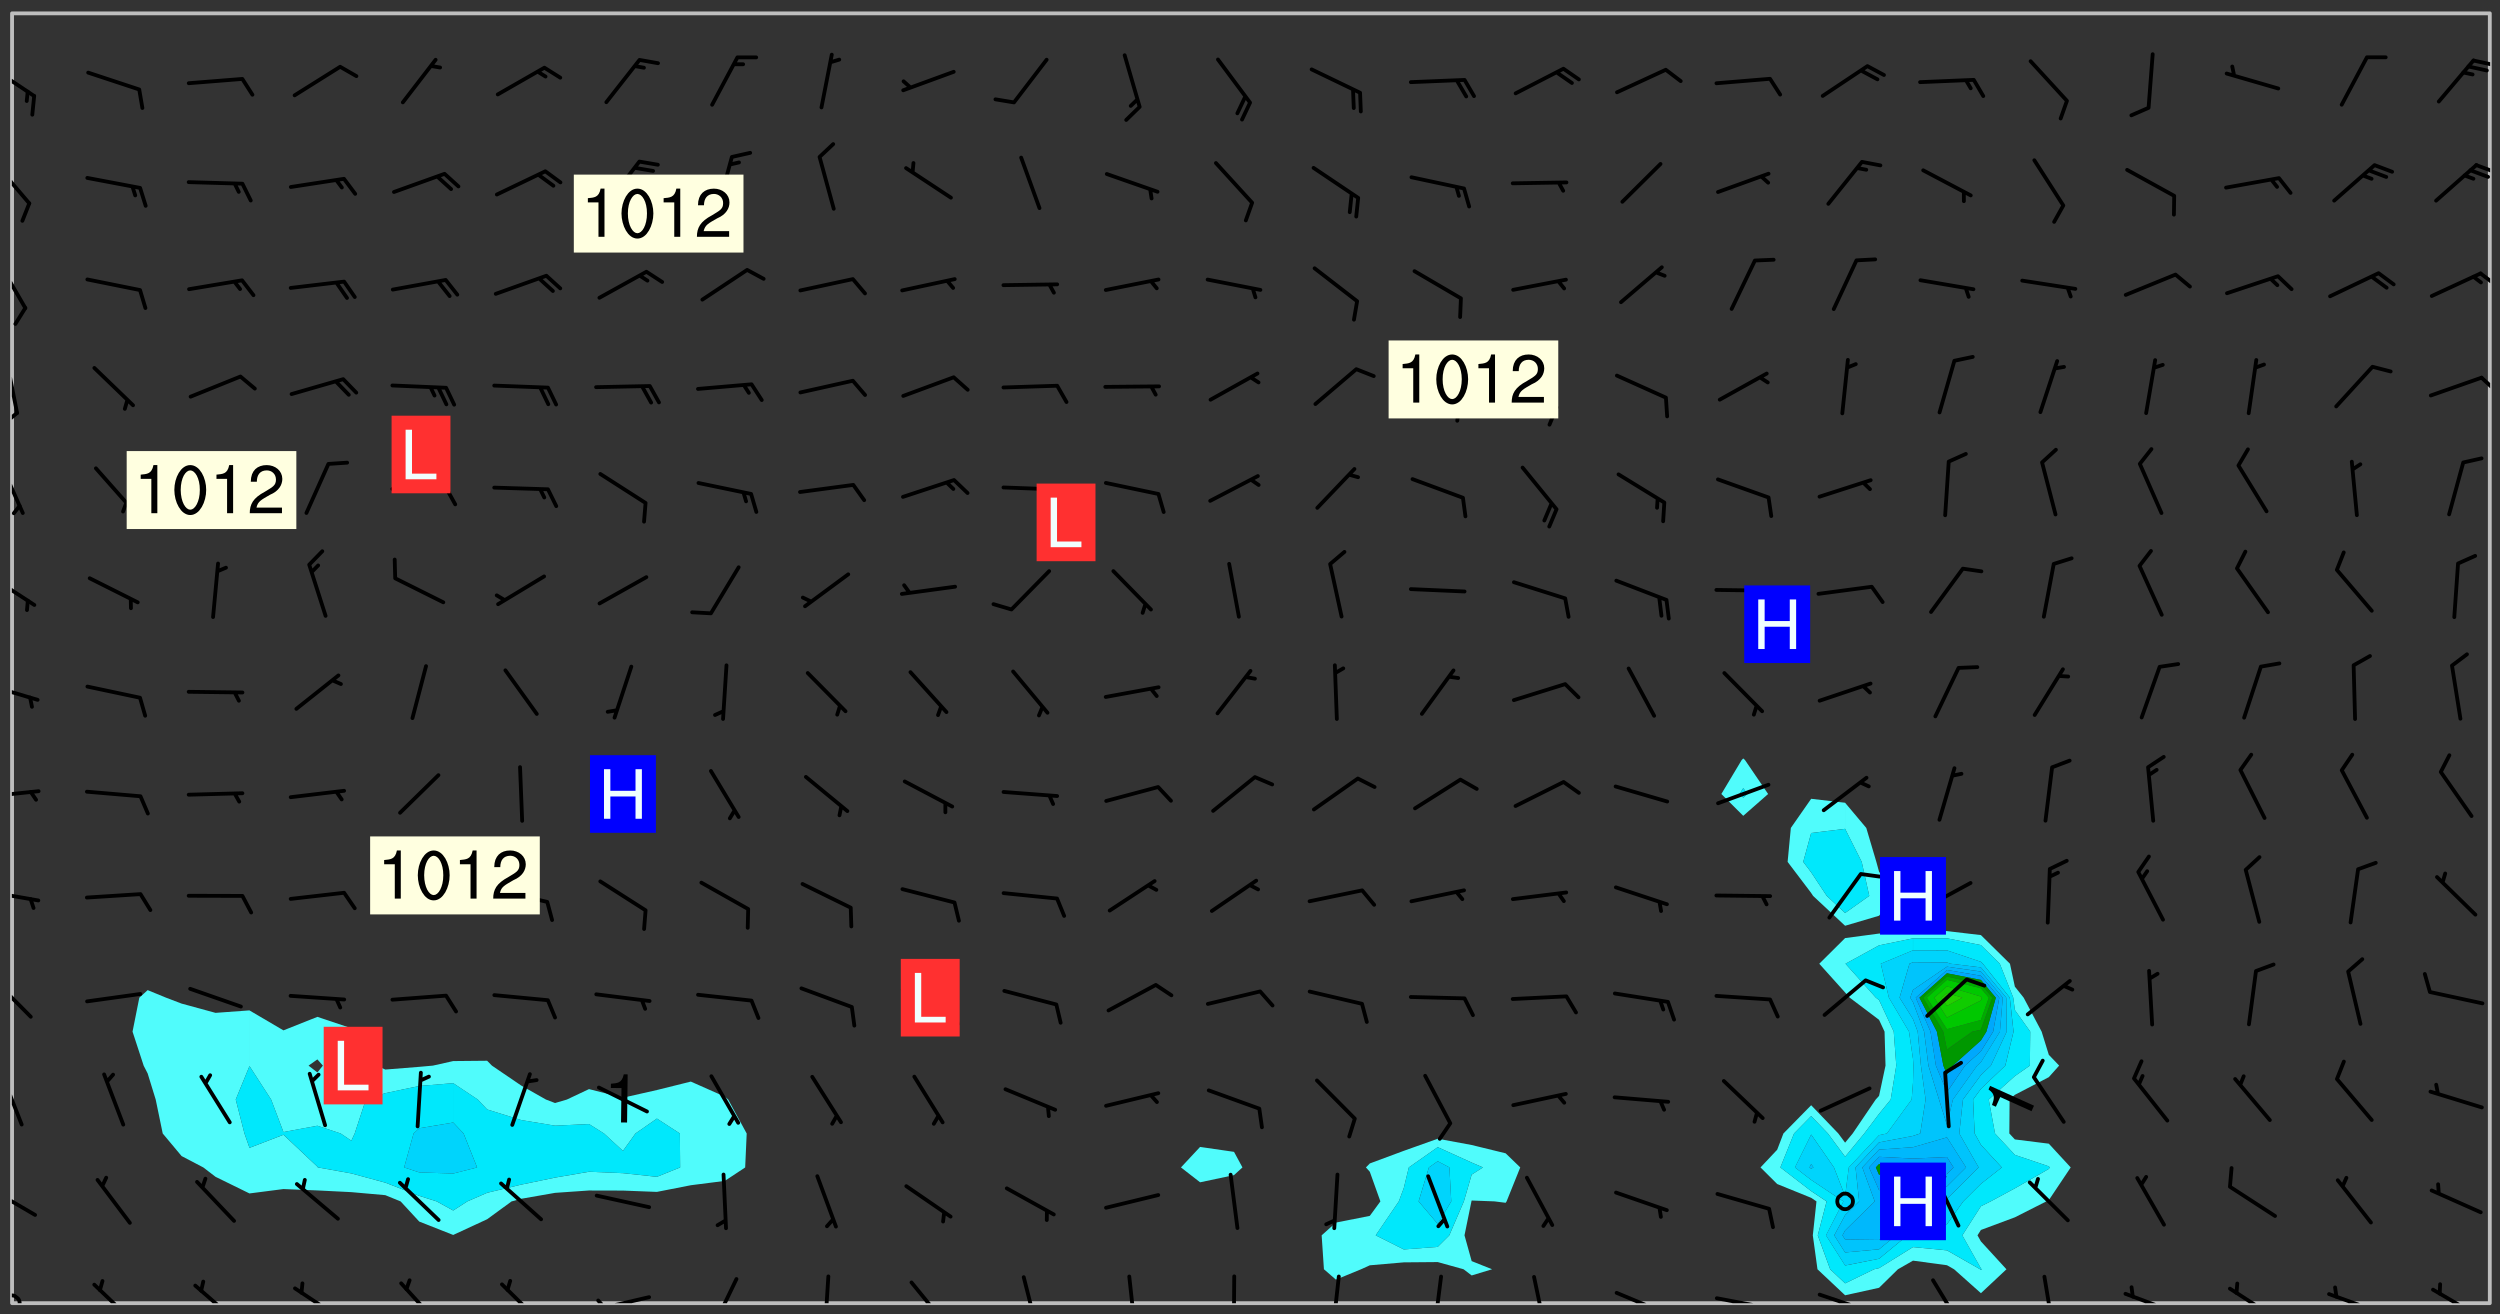 <svg xmlns="http://www.w3.org/2000/svg" role="img" xmlns:xlink="http://www.w3.org/1999/xlink" viewBox="142.45 309.95 326.84 171.84"><rect x="142.45" y="309.95" width="326.84" height="171.84" fill="#333333" stroke="none"/><defs><clipPath id="a"><path d="M144 311.672h1v168.656h-1zm0 0"/></clipPath><clipPath id="b"><path d="M144 311.672h324v168.656H144zm0 0"/></clipPath><clipPath id="c"><path d="M467 311.672h1v168.656h-1zm0 0"/></clipPath><clipPath id="d"><path d="M144 479h2v1.328h-2zm0 0"/></clipPath><clipPath id="e"><path d="M154 477h7v3.328h-7zm0 0"/></clipPath><clipPath id="f"><path d="M167 477h7v3.328h-7zm0 0"/></clipPath><clipPath id="g"><path d="M180 478h8v2.328h-8zm0 0"/></clipPath><clipPath id="h"><path d="M194 477h6v3.328h-6zm0 0"/></clipPath><clipPath id="i"><path d="M207 477h7v3.328h-7zm0 0"/></clipPath><clipPath id="j"><path d="M220 479h8v1.328h-8zm0 0"/></clipPath><clipPath id="k"><path d="M220 479h2v1.328h-2zm0 0"/></clipPath><clipPath id="l"><path d="M235 476h4v4.328h-4zm0 0"/></clipPath><clipPath id="m"><path d="M250 476h1v4.328h-1zm0 0"/></clipPath><clipPath id="n"><path d="M261 477h6v3.328h-6zm0 0"/></clipPath><clipPath id="o"><path d="M276 476h3v4.328h-3zm0 0"/></clipPath><clipPath id="p"><path d="M289 476h3v4.328h-3zm0 0"/></clipPath><clipPath id="q"><path d="M303 476h2v4.328h-2zm0 0"/></clipPath><clipPath id="r"><path d="M316 476h2v4.328h-2zm0 0"/></clipPath><clipPath id="s"><path d="M329 476h3v4.328h-3zm0 0"/></clipPath><clipPath id="t"><path d="M342 476h3v4.328h-3zm0 0"/></clipPath><clipPath id="u"><path d="M353 478h8v2.328h-8zm0 0"/></clipPath><clipPath id="v"><path d="M366 479h9v1.328h-9zm0 0"/></clipPath><clipPath id="w"><path d="M372 480h2v.328h-2zm0 0"/></clipPath><clipPath id="x"><path d="M380 478h8v2.328h-8zm0 0"/></clipPath><clipPath id="y"><path d="M385 480h2v.328h-2zm0 0"/></clipPath><clipPath id="z"><path d="M394 477h6v3.328h-6zm0 0"/></clipPath><clipPath id="A"><path d="M409 476h3v4.328h-3zm0 0"/></clipPath><clipPath id="B"><path d="M420 478h8v2.328h-8zm0 0"/></clipPath><clipPath id="C"><path d="M433 478h8v2.328h-8zm0 0"/></clipPath><clipPath id="D"><path d="M446 478h8v2.328h-8zm0 0"/></clipPath><clipPath id="E"><path d="M460 478h7v2.328h-7zm0 0"/></clipPath><clipPath id="F"><path d="M144 464h4v6h-4zm0 0"/></clipPath><clipPath id="G"><path d="M144 450h2v8h-2zm0 0"/></clipPath><clipPath id="H"><path d="M144 437h3v7h-3zm0 0"/></clipPath><clipPath id="I"><path d="M144 426h4v2h-4zm0 0"/></clipPath><clipPath id="J"><path d="M144 413h4v2h-4zm0 0"/></clipPath><clipPath id="K"><path d="M144 399h4v3h-4zm0 0"/></clipPath><clipPath id="L"><path d="M144 384h4v6h-4zm0 0"/></clipPath><clipPath id="M"><path d="M144 370h2v8h-2zm0 0"/></clipPath><clipPath id="N"><path d="M144 356h1v9h-1zm0 0"/></clipPath><clipPath id="O"><path d="M144 363h1v3h-1zm0 0"/></clipPath><clipPath id="P"><path d="M466 359h2v3h-2zm0 0"/></clipPath><clipPath id="Q"><path d="M144 343h3v8h-3zm0 0"/></clipPath><clipPath id="R"><path d="M466 345h2v3h-2zm0 0"/></clipPath><clipPath id="S"><path d="M144 330h3v7h-3zm0 0"/></clipPath><clipPath id="T"><path d="M465 331h3v2h-3zm0 0"/></clipPath><clipPath id="U"><path d="M144 318h4v5h-4zm0 0"/></clipPath><clipPath id="V"><path d="M465 317h3v2h-3zm0 0"/></clipPath><g id="W" clip-path="url(#clip1)"><path fill="#fff" fill-opacity="0" fill-rule="evenodd" d="M0 0h1000v1000H0zm0 0"/><path fill="#d3d3d3" fill-opacity="0" fill-rule="evenodd" d="M162.152 355.867l-.234.293.059.234.117.172.176.234.293.348.113.059.117-.172.059-.234.176-.176.465-.176h.699l.234.293.289.816.059.176.176.23.352.234.699.699.172.176.234.348.234.41.289.582.41.465.23.234.234.176.117.23.176.293.172 1.164v.234l.059.289.059.117.117.117.348.41.117.172.176.176.176.234.117.172.172.352.059.234.234.406.234-.059-.176.176-.059.93h-.582l-.234-.113-.348.113-.117.117-.059.293-.059.176-.117.172-.465.293-.059.234-.059.113v.645l.059.172v.41l.059.059v.406l.059.406.117.176.059.059.23.641-.059.293v.699l-.059.582v.234l-.059.23-.055.352v1.922l.055.117h.426l-.367.117-.023.352.891 1.168 1.742.539 1.34.359v.539l.09.809.535.715 1.52.27.891-.086.09 1.164.535.18 1.16-.18 2.055-.984 1.16-.363 1.879-.176 1.695-.18-.18.719-1.516.086-1.25.09-.805.27-1.074.809.27.719.535.898-.18.625-.266.809.266 1.078.625.898.805.18 1.25-.18-.266.723.098.504.055.293v.172l.059.293v.406l.176.117.352.117h.406l.293-.176.113-.117.059-.117.117-.23.059-.176.352-.465.23-.176.176-.059.176.059.059.176.117.988.055.469.059.172.117.234.176.059.816.059h.289l.117.234.059.406.059.352v1.105l.117.293.117.348.289.699.176.352.582.754.352.176.172.059.469.234.641.465.348.234.293.176.293.055.23.062.816.348.293.176.113.172.352.352.117.176.523.641v.289l.059.352v.348l.059.352.059.289.117.059.172.059h.176l.582.234.176.117.176.289.176.234.113.234.293.23.117.117v.41l.059.055.289.234.234.117.059.117.117.172.059.117.23.234.059.176.234.059.117.059-.117.113-.059.117v.117l-.117.293-.117.289v.582l.176.117.117.059.059.117.117.117.113.059.176.348.059.352.059.406v.176l-.059.176-.117.699v.172l.117.176.293.293h.406l.176.117.117.172.117.293v.234h-.527l-.23-.234h-.234l-.176.059-.059.699.059.348.117.176.176.41.117.23.289.469.176.055h.523l.234.059.758.641.059.293v.234l.059.059.23.348v.352l-.117.172v.293l.293.289.293.176.172.059.293.176.293.117.582.406.289.234.293.176.219.16.016.012.23.176.641.523.176.234.117.176.176.176.113.172v.641l.117.176.469.117.582.117.234.059.23.113.293.117.113.059.586.352.289.172.176.062.176.055.176.059.699.352.289.176.234.055.289.176.234.117.641.406.293.117.172.059.234.059.41.059.23.059.234.117.059.172-.41.176.469.059.059.293.113.234.176.055.234.059.176.059.406.117.641.234.117.172.059.234v.176l-.059.117-.059.406.234.234.117.059.348.117.641.23.176.117.289.117.176.176.234.465.582 1.105.176.176.348.176.176.117.352.117 1.047.523.234.059.465.113.293.059.465.176.758.582.234.234.348.465.176.176.289.234.816.699.293.176.289.289.293.176.293.289.695.641.176.176.293.234.289.234.469.289.641.582.348.234.234.293.348.348.352.465.934.992.348.406.117.176.234.059.113.117.645.176.23.113.234.059.293.176.23.117.934.699.406.406.234.176.406.176.234.117.816.348.348.234.234.117.293.289.23.117.758.352.352.172.23.059.293.117.234.059.871.176h.816l.469.23.172.059.875.699.465.117.293.059.176.059.23.059.469.059.348.059.352.059.406.059h.293l.172.059v.23l.176.176h.293l.348.059.352.059.699.117h.641l.465-.234.293-.176.172-.117.41-.172.289-.176.934-.465.469-.293.523-.293.465-.172.465-.176 1.051-.465.289-.117.41-.117.289-.117.527-.176 1.516-.699.582-.348.289-.059.293-.059.348-.117.875-.23.352-.117h.113l.234-.059.875-.234.234-.059h.812l.352-.059.816-.117.172-.059.352-.055.293-.059.23-.059.816-.176.176-.059h.348l.234-.059.465-.117.758-.172.234-.059h.348l.41-.117.289-.059 1.285-.059h.289l.41-.059.23-.059h.176l.875-.117h.406l.41-.117h.348l.352-.113.871-.059h1.75l1.047.289.41.117.289.117.352.117.289.117 1.051.172.289.059h.293l.293.059.172.059.41.059.172.059.117.059h.117l.117.059.352.059h.113l.41.066 1.922.395 1.926.395 1.52.449 1.695.719 2.145.805 1.605-.719 1.43-.805 1.16-1.078 1.25-.449 3.035-.719 1.875-.359 2.145-1.348 2.234-1.254 2.5-1.258 1.695-.449 1.785-.18 1.16-.27.625.539 1.34-.27.715-.988.984-1.344.445-.18.805-.359 1.875-.539 1.785-.449 1.25-.27 1.16-.09 1.699-.09 1.961-.27 1.25-.09h.539l.625-.09h.891l2.145-.18 2.41-.18 2.59-.09 1.695.18 1.609.09 1.43.359 1.16.719 1.875.988 1.16 1.527.266.715.629.09.355.898.535.539.535 1.527 1.074.359h.535l-.805.535.09 1.707.715 2.695.891.805.895.988.715 1.258 1.785.539 1.52-.18.355 1.344 1.609-.805.98-.539.27.27.316-.215.219-.145.801.449.449-.359h.355l.535-.27.539-.719.535-.27.625-.988 1.16.449.84.371 1.395.617 1.695-.18h1.605l1.785.09.18-1.707.535-1.344.805.27.492.848.402.406-.09.539v.359l.715.449.711-.27h1.43l.359.988.445 1.258.715 1.344 1.25.629 1.695.629.715-.18.18-.539.98-.09.449.359.086 1.258-.266.629-.535.18v.539l.715.984.266.539.984.988.801 1.078-.266.359-.09.898-.625 2.332-.355 2.066-.09 1.793-.18.719-.09.539v1.438l-.98 1.883-.359 1.707-.535.898-.805 1.168-.266.539 2.055 1.254.086.359-.355.539-.09-.18v.809l.09 1.438-.445.715-1.074.094-.266.715.535.898.805.719 1.16.809 1.34.27.445.359-.355.449-1.789-.09-1.25-.449-.715-.719-.625-.09-.176 3.59-.188 1.309h89.359V311.703h-55.27v49.082l.762.125 3.289.543 2.023 2.836v2.754l2.352.332 2.348.332h4.051l-1.379 4.16-2.023.707-2.023.703-.543.344-2.594 1.617-.188.117-2.023-2.078-.73-2.742-2.672-2.078-1.375-3.5-.066-.082-1.957-2.672 2.75-1.418v-49.082H294.422v91.414l.117.031.133.012.074.074.105.047.09.059.086.059.09.059.297.297.059.09.031.117.027.117.016.137-.031.117-.059.09-.059.086-.043.105-.047.102-.027.121v.145l.176.27.148.148.074.086.074.074.043.105.062.09.059.086.043.105.059.09.047.102.043.105.059.086.117.18.074.074.062.086.059.09.043.105.059.09.059.086.062.09.059.09.043.102.117.18.074.074.059.086.074.074.09.059.105.047h.148l.133-.016.133.016.102-.047.074-.074.047-.102-.016-.133v-.148l-.047-.105-.027-.117-.047-.102-.027-.121-.043-.102-.062-.09-.043-.102-.043-.105-.031-.117-.016-.133-.012-.137.086-.059.059-.086.121-.031.043.105.016.133v.117l.059.102.059.09.09.059.148.148.059.09.043.105-.012.102.086.059.105.047.086.059.09.059.074.074-.117.027-.105.047-.086.059-.074.074-.059.09-.062.086-.027.121-.047.102-.043.105-.031.117-.012.133-.016.133v.148l.027.117.047.105.043.102.059.09.074.074.09.059.074.074.09.059.059.09.043.105.047.102.117.031.133.016h.148l.117-.031.105.043.043.105.047.102.027.121L299.5 410l.027.117.031.121.027.117.105.043.102.047.133-.016.148.148.062.086.074.074.07.074.09.062.105.043.102.043.117.031.137.016.117-.031.074-.074.027-.117-.012-.133-.031-.121-.027-.117.043-.105h.117l.09.062.117.027h.148l.133.016h.148l.133.016.133-.016h.148l.133-.016.133-.012.137.012.117-.027.133-.016.191-.059-.059.176-.016.133-.027.121-.016.133-.059.086-.133.016-.105.047-.105.043-.117.031-.117.027-.266.031h-.148l-.133.016-.074.074.059.086.148.148.117.18.074.07.09.062.09.059.086.059.09.059.102.043.105.062.105.043.086.059.105.047.102.043.18.117.059.09-.043.102-.047.105.016.133.223.223.059.09.043.102.031.121.043.102.016.133.031.117.012.137.031.117.148.148.102.043.105.043.117.031.133.016.137.016h.117l.117-.031.09-.059.043-.105.047-.102.043-.105.031-.117.012-.133v-.148l-.012-.133-.016-.133-.031-.117-.043-.105-.047-.105-.043-.102-.043-.105-.016-.133.016-.133.027-.117.031-.117.027-.121.047-.102.09-.059.086-.062.074-.074.09-.059.223-.223.059-.086.074-.074.117-.18.059-.086v-.148l-.074-.074-.102-.047-.105-.043-.102-.043-.059-.09-.047-.105-.027-.117.09-.059.117-.031.102-.043.18-.117.148-.148.012-.133-.012-.105-.09-.059-.133.016h-.148l-.133.016-.133-.016-.121-.031-.086-.059-.074-.074-.059-.09-.062-.086-.117-.18-.059-.086.031-.121.086-.059.121-.031.059-.086v-.121l-.031-.117-.059-.09-.059-.086-.047-.105-.027-.117-.016-.133.059-.09.074-.074.09-.059.117-.18.074-.074.059-.086.148-.148.121-.031.133-.016.133.016.074.074.043.105.016.133-.031.117-.117.031-.133.012-.148.148-.043.105-.047.102-.027.121-.031.117v.148l.031.117.043.105.059.09.074.07.074.074.117.031.121.027.117-.027.133-.016h.117l.09.059.074.074.047.105.059.086.102.047.133.016.105.043.086.059-.012.105-.074.074-.18.117-.059.09-.09.059-.07.074-.074.074-.062.09-.027.117-.016.133.016.133-.016.133v.148l.016.133.027.117.031.121.074.074.09.059.086.059.09.059.117.031v.086l-.102.047-.09.059-.266.031-.117.027h-.148l-.105.043-.102.047-.059.09-.062.234-.012.133-.031.121-.016.133v.293l-.012.133.012.137.016.133.133.016.133.012.121.031.086.059.074.074.047.105.043.102.016.133v.445l-.016.133v.445l.031.266.027.117.016.133.031.117.086.211.031.266v.148l-.031.117-.027.117-.031.121-.027.117-.031.117-.031.121-.012.133-.016.133.09.059.117-.031.102.016.047.105-.031.266v.441l-.043.105-.047.105-.043.102-.043.105-.059.086-.031.121-.043.117-.031.117-.016.133.016.133.059.09.105.047.086.059.059.086-.012.137-.031.117-.043.102v.445l-.016.133v.148l-.031.117-.043.105-.027.117-.047.105-.043.102-.031.121-.027.117-.031.133-.031.117-.027.117-.043.105-.031.117-.031.121-.012.133-.016.133v.297l.027.117v.148l.047.398.027.117.059.09.121.031h.148l.133-.016.059.09v.117l-.059.09-.09.059-.102.043-.105.047-.09.059-.086.059-.137.016-.117-.031-.133-.016-.102.047-.062.086-.012.137-.016.133-.031.117-.027.117-.016.133-.031.121v.297l.016.133.031.117v.148l.012.133v.148l-.027.117-.047.102-.027.121-.031.117-.059.09-.074.074-.102.043-.105.047-.117.027-.121.031-.102-.047.059-.086.105-.047.027-.117.031-.117.027-.121.031-.117v-.148l.016-.133-.031-.117-.043-.105-.105.016-.074.074-.102.043-.09.062-.074.074-.043.102-.016.133-.031.117L304.25 426l-.031.117-.027.117-.031.121-.027.117-.031.117-.043.105-.09.059h-.09l-.117-.031-.031-.086.016-.137-.031-.117v-.148l-.012-.133v-.148l-.062-.234-.027-.121-.043-.102-.047-.105-.059-.086-.059-.09-.043-.105-.062-.086-.148-.148-.07-.074-.105-.047-.105-.043-.102-.043-.297-.297-.09-.074-.086-.059-.105-.043-.09-.062-.086-.059-.105-.043-.09-.059-.086-.062-.074-.07-.105-.047-.086-.059-.105-.043-.09-.062-.102-.043-.105-.043-.086-.059-.105-.047-.105-.043-.102-.047-.09-.059-.102-.043-.105-.043-.09-.062-.117-.027-.133-.016-.133.016H299.75l-.133.016-.117-.031-.09-.059-.074-.074-.09-.059-.102-.047h-.148l-.121-.027-.102-.043-.074-.074-.117-.18-.09-.059-.102-.043-.09-.062-.105-.043-.09-.059-.086-.059-.105-.047-.059-.086-.059-.09-.043-.105-.047-.102-.074-.074-.086-.059-.074-.074-.09-.059-.223-.223-.043-.105-.031-.266.105-.043h.145l.105.043.074.074.09.059.086.059.105.047.09.059.148.148.07.074.148.148.062.086.074.074.086.059.074.074.09.062.09.059.086.059.27.176.102.047.105.043.102.043.047-.074.059-.086.074-.074.07-.074.105.043.074.074.059.09.043.102.047.105.043.105.121.027.117-.027.074-.09.043-.105.059-.09.074-.074.105-.043.117-.027.133.012.09.059.148.148.059.09.043.105.047.102.043.105.043.102.105.047.105.043.133.016.086-.059.059-.09.074-.074.105-.043.117.027.105.047.102.043.105.043.102.047.18.117v.117l-.016.133.016.133.016.137.059.086.102.047.121.027.117.031h.148l.117-.031.059-.09.18-.117.059-.09.074-.074.059-.086.117-.18.18-.117.117.031.09.059.043.074-.016.133v.117l.09.059h.148l.133-.016.133-.012.266-.031.105-.043.117-.031.121-.027.074-.074.07-.074.062-.09-.016-.105-.047-.102-.102-.043-.105-.016-.117.027-.266.031h-.148l-.074-.074-.09-.059-.117-.031-.117-.027-.133-.016h-.148l-.133.016h-.297l-.105-.047-.148-.148-.043-.102-.059-.09.223-.223.086-.059.105-.043.117-.031.133-.016.133.016.137.016.102.043.133-.012.09-.062.102-.043.062-.09-.047-.102-.09-.059-.117-.031-.102-.043-.059-.09-.062-.09v-.117l.016-.133.105-.047.074-.07v-.121l-.09-.059-.031-.117.09-.059.074-.074.043-.105.059-.09.047-.102.016-.133v-.148l-.047-.105-.043-.102-.09-.059-.133-.016-.102-.043-.137-.016-.117-.031h-.445l-.133-.016-.133-.012-.133-.016-.117-.031h-.148l-.133-.016-.133-.012-.266-.031-.121-.043-.086-.059-.074-.074v-.148l.012-.133.105-.047.102-.043.133-.016h.152l.133-.016h.293l.121.031.102.043.09.059.234.062.121-.047.09-.059.102-.043.133-.016.105.043.102.047.133.012.121-.027h.145l.121-.031.117-.027.105-.047.074-.074.086-.059.148-.148.059-.086.047-.105.027-.117.016-.105-.102-.043-.09-.059-.117-.031-.105-.043-.09-.062-.074-.086-.074-.074-.102-.043-.105-.047-.102-.043-.059-.09-.047-.102-.086-.211-.062-.086-.059-.09-.074-.074-.086-.059h-.27l-.117.031-.09.059-.102.043-.133.016-.105-.016-.027-.117-.062-.09-.117-.031-.102-.043-.148-.148-.031-.117-.016-.105.074-.074.18-.117.117-.027.117-.031.137.016.102.043.105.043.102.047.105.043.117.031.133.016.117.027.133.016.105-.016.09-.059-.074-.074-.105-.043-.074-.074-.074-.09-.148-.148-.086-.059-.09-.059-.074-.074-.09-.059-.102-.047-.121-.027-.102-.047-.105-.043-.117-.031-.102-.043-.121-.031h-.148l-.117.031-.105.043-.086.062-.18.117-.086.059-.09.059-.105.047-.086.059-.105.043-.102.043-.105.047-.074.074-.059.09-.059.086-.047.105-.059.086-.074.074-.133-.012-.117-.031h-.117l-.074.074-.09.059-.074.074-.09.059-.086.059-.105.047-.102.043-.137.016-.102-.043-.148-.148-.105-.047h-.086l-.105.047-.102.043-.121.031-.117-.031-.074-.074v-.117l.031-.121.074-.07.059-.09.074-.074.117-.031.105-.043h.293l.133-.016.137-.016.102-.043.09-.059.102-.047.09-.059.133-.012.09.059.133.012.09-.059.086-.059.105-.043.09-.059.086-.062.09-.059.148-.148.059-.086.059-.09.105-.043.133-.016.117.027.121.031.059-.059.059-.09.031-.266.027-.117.105.012.133.016.102-.043.09-.059.059-.09.074-.074.059-.09.047-.102.012-.133-.012-.133-.047-.105-.148-.148-.059-.09-.059-.086-.043-.105v-.445l.016-.133v-.148l.012-.133-.059-.059-.09.059-.102-.043-.18-.117-.086-.059-.062-.09-.059-.09-.074-.074-.086-.059-.121.031-.102.012-.105.047-.086.059-.105.043-.148.148-.09.059-.086.059-.09.062-.105.043-.133.016v-.121l.105-.043.117-.031.074-.07.043-.105v-.148l-.027-.117-.148-.148-.133-.016h-.148l-.117.031-.105.043-.102.043-.09.062-.117.027-.074-.074.012-.133-.043-.102-.043-.105-.09-.059-.117.027-.121.031-.117.031-.102.043-.121.031-.102.043-.105.043-.09.059-.102.016v-.117l.016-.133-.059-.09-.074.043-.148.148-.059.09-.074.074-.047.105-.043.102-.074.074-.059.09-.074.074-.059.086-.074.074-.09.062-.074.07-.074.074-.102.016-.133.016-.105-.043v-.121l.148-.148.043-.102.059-.09.047-.102.043-.105.059-.09.031-.117.043-.102.031-.121.027-.117.047-.105.043-.102.043-.105.074-.07.09-.062.09-.059.102-.043h.297l.266-.031.105-.043-.074-.074-.117-.031-.105-.043-.09-.059-.102-.047-.09-.059-.102-.043-.105-.043-.09-.062-.086-.059-.105-.043-.102-.043-.121-.031-.117-.031-.102-.043L297.5 410.25l-.102-.043-.09-.059-.043-.105-.016-.133.102-.043.133-.016.137.016.133-.016.102-.043.059-.09.016-.105-.09-.059-.074-.074-.102-.043-.09-.059-.148-.148-.043-.105-.016-.133v-.293l-.059-.09-.09-.059-.074-.074-.043-.105-.031-.117-.059-.09-.074-.074-.117-.027-.074-.074-.09-.059-.09-.062-.086-.059-.074-.074-.059-.086-.047-.105-.086-.059-.148-.148-.195-.059-.133.016-.102.043-.074.074-.047.102-.043.105-.059.09-.059.086-.297.297-.09.059h-.086l-.062-.086-.043-.105.031-.117.059-.09.027-.117-.012-.133-.09-.062-.105.047-.117.027-.117.031-.27.176-.102.047-.117.027-.105.047-.09.059-.102.043-.059-.086-.047-.105.016-.133.047-.105.07-.074.074-.07.059-.09v-.148l-.043-.105h-.238l-.102.047-.031.117-.027.117-.031.121-.074.043-.133.016-.074-.047-.043-.102-.043-.105-.047-.102-.043-.105-.121.031-.102.043-.133.016-.117.031-.105.043-.09.059-.102.047-.121.027-.133.016-.102-.043-.059-.09-.047-.105-.043-.102-.043-.105v-.117l.059-.09.086-.059.18-.117.102-.047.105-.043.105-.059.102-.043.09-.062.102-.043.105-.059.102-.047.09-.059.105-.043.102-.043.09-.062.102-.043.137-.016.117.031.102.043.121.031.102.043.105.047.102.043.105.043.102.047.105.043.102.043.105.047.086.059.105.043.117.031.105.043.102.047.09.059.105.043.102.043.105.047.117.027.102.047.121.027h.148l.086-.059.016-.102.059-.09-.027-.117-.074-.074-.117-.18-.074-.074-.09-.074-.18-.117-.086-.059-.105-.043-.102-.047-.27-.176-.059-.09-.074-.074-.059-.09-.043-.102-.031-.117-.016-.137v-.562l-.012-.133-.016-.133-.031-.117-.016-.133-.012-.133-.031-.121-.223-.223-.059-.086-.016-.105.031-.117.133-.016v-91.414H172.992v1.453l-.059.234-.352 1.051-.172.523-.117.348-.176.41-.117.172-.234.293-.23.059h-.352l-.117.059-.23.406v.293l.117.176.23.23.117.234.641.758.293.465.176.234.23.352.234.348.641.816.176.465.172.41.117.695.176.469.117 1.398.059.465v.875l.117 1.047v4.781l-.059.465-.352 1.281-.176.523-.113.41-.352.93L172.934 336l-.234.582-.117.176-.172.348-.176.406-.352.816-.059.293-.113.293-.117.289-.059.176-.117.875-.059.406-.059.117-.059.176-.059.172-.23.527-.117.172v.234l-.117.234-.059.172-.176.586v.289l-.059.176v.293l-.059.113-.059.527v.172l-.055.234v2.621l-.176.816-.117.176-.176.234-.117.172-.113.234-.586.934-.23.289-.293.465-.176.234-.289.352-.352.699-.113.23-.176.41-.176.23-.406.527-.816.699-.293.172-.289.234-.176.117-.176.176-.523.406-.527.176-.172.176-.234.055-.641.176h-.758m12.211 31.023l-1.074.449.359.895 1.25-.715.445-.539-.98-.09"/><path fill="#d3d3d3" fill-opacity="0" fill-rule="evenodd" d="M201.508 416.598h-.895l.449.629.98.359.805-.09.445-.988-.176.09-.715-.355-.895.355m154.621 59.07l-.059-.523v-.293l.113-.293.059-.23.469-.469h.113l.117-.113.117-.059h.176l.234-.059h.348l.234.059.117.059.23.172.059.176.117.582v.293l-.117.176-.172.289-.176.176-.527.523-.23.234-.117.059h-.176l-.117-.059-.406-.293-.176-.117-.117-.059-.059-.113-.055-.117m6.641-10.957l-.059-.172v-1.109l.059-.172.176-.059.172-.059h.176l.234-.059.117.059.059.699-.059.172-.117.176-.117.059-.234.523-.113.059h-.234l-.059-.117m9.613-14.391l-.117-.176v-.699l.293-.875.117-.172.176-.352.113-.23.117-.293.352-.758.117-.23.172-.234h.176l.117-.059h.641l.117.059.234.234.172.113.352.293.117.117.113.176v.113l.117.059.117.117v.699l-.059.176v.23l-.059.176-.348 1.051-.117.23-.117.234-.117.059-.23.234-.641.289h-.875l-.41-.117-.641-.465"/><path fill="none" stroke="#bebebe" stroke-linecap="round" stroke-linejoin="round" stroke-miterlimit="10" stroke-width=".5" d="M467.957 311.695H144.027v168.625h323.93v-168.625"/><g clip-path="url(#a)"><path fill="#fff" fill-opacity="0" fill-rule="evenodd" d="M144 475.891v4.438h.004H144V311.672h.004H144v164.219"/></g><g clip-path="url(#b)"><path fill="#fff" fill-opacity="0" fill-rule="evenodd" d="M144.004 480.328V311.672h17.75v127.723l-1.09.988-.887 4.438 1.453 4.441.523 1.016 1.055 3.422.918 4.438 2.465 2.949 2.844 1.488 1.594 1.223 4.438 2.176 4.441-.574 4.438.18 4.438.223 4.438.395 2.008.82 2.434 2.633 4.438 1.75 4.438-2.055 3.191-2.328 1.246-.344 4.441-.777 4.438-.309 4.438.012 4.438.172 4.438-.871 4.441-.566 2.664-1.758.199-4.438-2.414-4.438-.449-.383-4.441-1.969-4.438 1.105-4.438 1.004-4.438-1.125-2.895 1.367-1.543.453-1.184-.453-3.258-1.844-3.809-2.594-.629-.637-4.438.043-2.652.594-1.785.16-4.441.355-1.152-.516-2.723-4.441-.562-.445-4.438-1.488-4.438 1.766-4.441-2.609-4.438.324-4.438-1.211-2.027-.773-2.41-.988V311.672h137.59v148.223l-2.5 2.68 2.5 1.945 4.438-.941 1.102-1.004-1.102-2.035-4.438-.645V311.672h31.066v147.152l-4.438 1.582-4.438 1.648-.508.52.508.57 1.383 3.871-1.383 1.891-4.438.883-1.859 1.664.297 4.438 1.562 1.355 3.289-1.355 1.148-.52 4.438-.383 4.438-.039 3.379.941 1.059.809 2.668-.809-2.668-1.066-.938-3.371.906-4.438.031-.113 2.984.113 1.457.184.125-.184 1.785-4.441-1.91-1.844-4.441-1.086-4.438-.82V311.672h39.945v97.434l-.207.211-2.656 4.438 2.863 2.855 3.254-2.855-3.023-4.438-.23-.211v-97.434h8.879v102.711l-2.656 3.809-.422 4.438 3.078 4.062.25.379 4.188 3.91 4.438-1.312 2.168-2.598-2.168-3.164-.352-1.277-1.316-4.438-2.77-3.293-4.438-.516V311.672h17.75v120.004l-4.438.012-4.438.312-4.438.59-3.379 3.355 3.379 3.758.605.68 3.832 2.895.719 1.543.125 4.441-.844 3.957-.438.48-3.012 4.438-.988 1.199-.887-1.199-3.551-3.695-3.629 3.695-.812 2.121-2.18 2.316 2.18 2.172 4.441 1.805.691.465-.477 4.438.609 4.438 3.613 3.398 4.438-.98 2.465-2.418 1.973-1.129 4.438.598.934.531 3.508 3.125 3.336-3.125-3.336-3.641-.449-.797.449-.703 4.438-1.652 4.113-2.082.324-.16 2.863-4.281-2.863-3.105-4.438-.555-.723-.777.035-4.438.688-.617 4.438-2.309 1.352-1.512-1.352-1.41-.938-3.031-2.348-4.438-1.152-1.445-.641-2.992-3.797-3.746-4.441-.523v-120.004h71.012v168.656H144.004"/></g><path fill="#50fcfc" fill-rule="evenodd" d="M161.23 449.262l-1.453-4.441.887-4.438 1.09-.988 2.41.988 2.027.773 4.438 1.211 4.438-.324v7.281l-1.797 4.375 1.141 4.438.656 1.879 4.441-1.711 4.438 4.176.059.094 4.379.785 4.438 1.207 4.441 1.727 2.273.723 2.164 1.191 1.848-1.191 2.59-1.125 4.438-1.066 4.441-.922 4.438-.762 4.438.184 4.438.477 3.039-1.227-.035-4.438-3.004-1.949-2.805 1.949-1.633 2.277-2.477-2.277-1.961-1.234-4.438.215-4.441-.738-4.438-1.383-1.219-1.297-3.219-2.141-4.438.367-4.441.938-2.543.836-1.457 4.438-.438.945-1.395-.945-3.043-1.016-4.438.824-1.609-4.246-2.832-4.375v-7.281l4.441 2.609 4.438-1.766v5.562l-1.156.812 1.156.895.719-.895-.719-.812v-5.562l4.438 1.488.562.445 2.723 4.441 1.152.516 4.441-.355 1.785-.16 2.652-.594 4.438-.043.629.637 3.809 2.594 3.258 1.844 1.184.453 1.543-.453 2.895-1.367 4.438 1.125 4.438-1.004 4.438-1.105 4.441 1.969.449.383 2.414 4.438-.199 4.438-2.664 1.758-4.441.566-4.438.871-4.438-.172-4.438-.012-4.438.309-4.441.777-1.246.344-3.191 2.328-4.438 2.055-4.438-1.75-2.434-2.633-2.008-.82-4.438-.395-4.438-.223-4.438-.18-4.441.574-4.438-2.176-1.594-1.223-2.844-1.488-2.465-2.949-.918-4.438-1.055-3.422-.523-1.016"/><path fill="#00e8fc" fill-rule="evenodd" d="M174.41 458.137l-1.141-4.438 1.797-4.375 2.832 4.375 1.609 4.246 4.438-.824 3.043 1.016 1.395.945.438-.945 1.457-4.438 2.543-.836 4.441-.938 4.438-.367v5.148l-4.438.746-.742.684-1.234 4.438 1.977.652 4.438.148 3.125-.801-1.77-4.438-1.355-1.43v-5.148l3.219 2.141 1.219 1.297 4.438 1.383 4.441.738 4.438-.215 1.961 1.234 2.477 2.277 1.633-2.277 2.805-1.949 3.004 1.949.035 4.438-3.039 1.227-4.438-.477-4.438-.184-4.438.762-4.441.922-4.438 1.066-2.59 1.125-1.848 1.191-2.164-1.191-2.273-.723-4.441-1.727-4.438-1.207-4.379-.785-.059-.094-4.438-4.176-4.441 1.711-.656-1.879"/><path fill="#fff" fill-opacity="0" fill-rule="evenodd" d="M183.945 448.449l-1.156.812 1.156.895.719-.895-.719-.812"/><path fill="#00d4fc" fill-rule="evenodd" d="M197.262 463.227l-1.977-.652 1.234-4.438.742-.684 4.438-.746 1.355 1.43 1.77 4.438-3.125.801-4.438-.148"/><path fill="#50fcfc" fill-rule="evenodd" d="M299.344 464.52l-2.5-1.945 2.5-2.68 4.438.645 1.102 2.035-1.102 1.004-4.438.941m16.191 11.371l-.297-4.438 1.859-1.664 4.438-.883 1.383-1.891-1.383-3.871-.508-.57.508-.52 4.438-1.648 4.438-1.582v1.102l-3.777 2.648-.66 2.703-.648 1.738-3.023 4.438 3.672 1.844 4.438-.336 1.512-1.508 1.906-4.438 1.02-3.5 1.473-.941-1.473-.637-4.438-2.012v-1.102l4.438.82 4.441 1.086 1.91 1.844-1.785 4.441-.125.184-1.457-.184-2.984-.113-.031.113-.906 4.438.938 3.371 2.668 1.066-2.668.809-1.059-.809-3.379-.941-4.438.039-4.438.383-1.148.52-3.289 1.355-1.562-1.355"/><path fill="#00e8fc" fill-rule="evenodd" d="M325.973 473.297l-3.672-1.844 3.023-4.438.648-1.738.66-2.703 3.777-2.648v1.84l-1.152.809-1.344 4.441 2.496 2.945 1.773-2.945-.242-4.441-1.531-.809v-1.84l4.438 2.012 1.473.637-1.473.941-1.02 3.5-1.906 4.438-1.512 1.508-4.438.336"/><path fill="#00d4fc" fill-rule="evenodd" d="M330.41 469.961l-2.496-2.945 1.344-4.441 1.152-.809v4.707l-.18.543.18.211.129-.211-.129-.543v-4.707l1.531.809.242 4.441-1.773 2.945"/><path fill="#00c4fc" fill-rule="evenodd" d="M330.41 467.227l-.18-.211.18-.543.129.543-.129.211"/><path fill="#50fcfc" fill-rule="evenodd" d="M370.355 416.609l-2.863-2.855 2.656-4.438.207-.211v3.879l-.48.77.48.48.547-.48-.547-.77v-3.879l.23.211 3.023 4.438-3.254 2.855"/><path fill="#00e8fc" fill-rule="evenodd" d="M370.355 414.234l-.48-.48.48-.77.547.77-.547.48"/><path fill="#50fcfc" fill-rule="evenodd" d="M374.793 464.746l-2.18-2.172 2.18-2.316.812-2.121 3.629-3.695 3.551 3.695.887 1.199.988-1.199 3.012-4.438.438-.48.844-3.957-.125-4.441-.719-1.543-3.832-2.895-.605-.68-3.379-3.758 3.379-3.355 4.438-.59 4.438-.312 4.438-.012v.945l-4.438.004-4.438.914-4.391 2.406 3.977 4.438.414.312 1.918 4.125.332 4.441-.727 4.438-1.523 1.871-1.934 2.566-2.504 3.039-2.25-3.039-2.188-2.277-2.238 2.277-1.789 4.438 4.027 3.098 2.016 1.344-1.156 4.438 1.621 4.438 1.957 1.84 3.785-1.84.652-.148 4.438-2.754 4.438.43 4.336 2.473.105.094.102-.094-.102-.109-2.434-4.328 2.434-3.805 1.273-.633 3.164-1.707 4.438-2.539.133-.195-.133-.141-4.438-1.5-2.594-2.797-.824-4.438 3.418-3.066 1.961-1.371.047-4.441-2.008-2.824-.211-1.613-1.758-4.438-2.469-2.438-4.441-.887v-.945l4.441.523 3.797 3.746.641 2.992 1.152 1.445 2.348 4.438.938 3.031 1.352 1.41-1.352 1.512-4.438 2.309-.688.617-.035 4.438.723.777 4.438.555 2.863 3.105-2.863 4.281-.324.16-4.113 2.082-4.438 1.652-.449.703.449.797 3.336 3.641-3.336 3.125-3.508-3.125-.934-.531-4.438-.598-1.973 1.129-2.465 2.418-4.438.98-3.613-3.398-.609-4.438.477-4.438-.691-.465-4.441-1.805"/><path fill="#00e8fc" fill-rule="evenodd" d="M379.234 465.672l-4.027-3.098 1.789-4.438 2.238-2.277 2.188 2.277 2.25 3.039 2.504-3.039 1.934-2.566 1.523-1.871.727-4.438-.332-4.441-1.918-4.125-.414-.312-3.977-4.438 4.391-2.406 4.438-.914v1.566l-4.211 1.754 1.062 4.438 2.629 4.438.52 3.559.062.883-.062 2.246-.172 2.191-3.238 4.438-1.027.223-3.957 4.215-.48 3.746-1.457-3.746-2.98-4.301-2.121 4.301 2.121 1.633 4.215 2.809-2.277 4.438 2.5 3.941 4.438-.883 3.723-3.059.715-.891 4.438-.562 2.133-2.984 2.309-2.297 2.73-2.145-2.73-2.961-.82-1.477-.203-4.438 1.023-1.395 3.188-3.043 1.078-4.441-.492-4.438-3.52-4.438-.254-.25-4.441-1.496-4.438-.008V432.625l4.438-.004 4.441.887 2.469 2.438 1.758 4.438.211 1.613 2.008 2.824-.047 4.441-1.961 1.371-3.418 3.066.824 4.438 2.594 2.797 4.438 1.5.133.141-.133.195-4.438 2.539-3.164 1.707-1.273.633-2.434 3.805 2.434 4.328.102.109-.102.094-.105-.094-4.336-2.473-4.438-.43-4.438 2.754-.652.148-3.785 1.84-1.957-1.84-1.621-4.438 1.156-4.438-2.016-1.344"/><path fill="#50fcfc" fill-rule="evenodd" d="M379.234 426.691l-3.078-4.062.422-4.438 2.656-3.809 4.438.516v3.41l-4.438.543-1.039 3.777L379.234 424l2.031 3.07 2.406 2.242 3.16-2.242-.988-4.441-2.172-4.32v-3.41l2.77 3.293 1.316 4.438.352 1.277 2.168 3.164-2.168 2.598-4.438 1.312-4.188-3.91-.25-.379"/><path fill="#00d4fc" fill-rule="evenodd" d="M379.234 464.207l-2.121-1.633 2.121-4.301v3.863l-.219.438.219.168.305-.168-.305-.438v-3.863l2.98 4.301 1.457 3.746.48-3.746 3.957-4.215 1.027-.223 3.238-4.438.172-2.191.062-2.246-.062-.883-.52-3.559-2.629-4.438-1.062-4.438 4.211-1.754v1.562l-.461.191-1.293 4.438 1.754 2.797.617 1.641.422 4.441.609 4.438-.703 4.438-.945.32-4.438.844-3.074 3.273.473 4.441-1.836 1.797-1.422 2.641 1.422 2.242 4.438-.41 2.23-1.832 2.207-2.738 3.68-1.699.758-.312 4.145-4.129-2.531-4.438.484-4.438 2.344-3.191 1.305-1.246 2.07-4.441-.059-4.438-3.316-3.957-3.969-.48-.473-.168-4.438-.023v-1.562l4.438.008 4.441 1.496.254.25 3.52 4.438.492 4.438-1.078 4.441-3.188 3.043-1.023 1.395.203 4.438.82 1.477 2.73 2.961-2.73 2.145-2.309 2.297L396.984 470l-4.438.562-.715.891-3.723 3.059-4.438.883-2.5-3.941 2.277-4.438-4.215-2.809"/><path fill="#00e8fc" fill-rule="evenodd" d="M379.234 424l-1.039-1.371 1.039-3.777 4.438-.543 2.172 4.32.988 4.441-3.16 2.242-2.406-2.242L379.234 424"/><path fill="#00c4fc" fill-rule="evenodd" d="M379.234 462.742l-.219-.168.219-.438.305.438-.305.168m4.438 10.953l-1.422-2.242 1.422-2.641 1.836-1.797-.473-4.441 3.074-3.273 4.438-.844.945-.32.703-4.438-.609-4.438-.422-4.441-.617-1.641-1.754-2.797 1.293-4.438.461-.191 4.438.023v.555l-4.438 3.035-.363 1.016.363.582L394 444.82l.562 4.441 1.387 4.438 1.035 3.324v1.621l-4.438 1.289-4.438.309-2.188 2.332 1.625 4.441-3.875 3.797-.344.641.344.543 4.438.062.738-.605 2.703-4.438.996-.191 4.438-1.758 2.504-2.492-2.504-3.93v-1.621l.781-3.324 3.172-4.438.488-.438 2.488-4.004.371-4.438-2.859-3.414-4.441-.637v-.555l.473.168 3.969.48 3.316 3.957.059 4.438-2.07 4.441-1.305 1.246-2.344 3.191-.484 4.438 2.531 4.438-4.145 4.129-.758.312-3.68 1.699-2.207 2.738-2.23 1.832-4.438.41"/><path fill="#00b8fc" fill-rule="evenodd" d="M383.672 471.996l-.344-.543.344-.641 3.875-3.797-1.625-4.441 2.188-2.332v.945l-1.305 1.387 1.305 2.977 4.438-1.105 4.438-1.012.863-.859-.863-1.352-4.438.191-4.438-.227v-.945l4.438-.309 4.438-1.289 2.504 3.93-2.504 2.492-4.438 1.758-.996.191-2.703 4.438-.738.605-4.438-.062"/><path fill="#00a8fc" fill-rule="evenodd" d="M388.109 465.551l-1.305-2.977 1.305-1.387v.941l-.418.445.418.961 3.062-.961-3.062-.445v-.941l4.438.227 4.438-.191.863 1.352-.863.859-4.438 1.012-4.438 1.105"/><path fill="#009800" fill-rule="evenodd" d="M388.109 463.535l-.418-.961.418-.445 3.062.445-3.062.961"/><path fill="#00b8fc" fill-rule="evenodd" d="M392.547 440.965l-.363-.582.363-1.016 4.438-3.035v.43l-4.078 3.621 1.93 4.438.703 4.441 1.445 3.477 2.363-3.477 2.078-1.863 1.602-2.578.805-4.438-2.406-2.867-4.441-.754v-.43l4.441.637 2.859 3.414-.371 4.438-2.488 4.004-.488.438-3.172 4.438-.781 3.324-1.035-3.324-1.387-4.438-.562-4.441-1.453-3.855"/><path fill="#00a8fc" fill-rule="evenodd" d="M394.836 444.82l-1.93-4.438 4.078-3.621v.43l-3.594 3.191 2.281 4.438.844 4.441.469 1.133.773-1.133 3.668-3.289.715-1.152 1.234-4.438-1.949-2.324-4.441-.867v-.43l4.441.754 2.406 2.867-.805 4.438-1.602 2.578-2.078 1.863-2.363 3.477-1.445-3.477-.703-4.441"/><path fill="#009800" fill-rule="evenodd" d="M395.672 444.82l-2.281-4.438 3.594-3.191v.43l-3.109 2.762 2.633 4.438.477 2.34 3.316-2.34 1.125-.246 1.492-4.191-1.492-1.781-4.441-.98v-.43l4.441.867 1.949 2.324-1.234 4.438-.715 1.152-3.668 3.289-.773 1.133-.469-1.133-.844-4.441"/><path fill="#00ac00" fill-rule="evenodd" d="M396.508 444.82l-2.633-4.438 3.109-2.762v.43l-2.625 2.332 2.625 4.117 4.441-1.207 1.035-2.91-1.035-1.238-4.441-1.094v-.43l4.441.98 1.492 1.781-1.492 4.191-1.125.246-3.316 2.34-.477-2.34"/><path fill="#00c800" fill-rule="evenodd" d="M396.984 444.5l-2.625-4.117 2.625-2.332v.859l-1.656 1.473 1.656 2.598 4.441-2.242.125-.355-.125-.148-4.441-1.324v-.859l4.441 1.094 1.035 1.238-1.035 2.91-4.441 1.207"/><path fill="#10cc00" fill-rule="evenodd" d="M396.984 442.98l-1.656-2.598 1.656-1.473v.863l-.688.609.688 1.078 2.008-1.078-2.008-.609v-.863l4.441 1.324.125.148-.125.355-4.441 2.242"/><path fill="#24d000" fill-rule="evenodd" d="M396.984 441.461l-.688-1.078.688-.609 2.008.609-2.008 1.078"/><g clip-path="url(#c)"><path fill="#fff" fill-opacity="0" fill-rule="evenodd" d="M467.996 480.328H468V311.672h-.004H468v168.656h-.004"/></g><path fill="#fff" fill-opacity="0" fill-rule="evenodd" d="M408.391 458.91l2.402-5.324-9.082-4.094-2.398 5.324 9.078 4.094"/><path fill-rule="evenodd" d="M402.422 452.379l.207-.465 5.738 2.59-.324.719-4.09-1.848-.574 1.266-.504-.23.172-.535.055-.254.012-.242-.047-.246-.117-.246-.211-.25-.316-.258"/><path fill="#fff" fill-opacity="0" fill-rule="evenodd" d="M220.395 458.484l5.844.074.125-9.957-5.84-.074-.129 9.957"/><path fill-rule="evenodd" d="M224 450.402l.508.008-.078 6.293-.789-.008.059-4.492-1.391-.016.008-.555.562-.059.25-.051.23-.086.207-.141.176-.207.145-.293.113-.395"/><g clip-path="url(#d)"><path fill="none" stroke="#000" stroke-linecap="round" stroke-linejoin="round" stroke-miterlimit="10" stroke-width=".5" d="M145.023 480.328l-.02-.199-.059-.191-.094-.176-.461-.379-.191-.059-.199-.02-.199.02-.191.059-.461.379-.094.176-.059.191-.02.199.02.199.059.191.094.18.461.375.191.059.199.02.199-.02.191-.059.461-.375.094-.18.059-.191.02-.199"/></g><g clip-path="url(#e)"><path fill="none" stroke="#000" stroke-linecap="round" stroke-linejoin="round" stroke-miterlimit="10" stroke-width=".5" d="M154.777 477.902l5.078 4.855"/></g><path fill="none" stroke="#000" stroke-linecap="round" stroke-linejoin="round" stroke-miterlimit="10" stroke-width=".5" d="M155.516 478.605l.332-1.18"/><g clip-path="url(#f)"><path fill="none" stroke="#000" stroke-linecap="round" stroke-linejoin="round" stroke-miterlimit="10" stroke-width=".5" d="M167.977 478.023l5.305 4.609"/></g><path fill="none" stroke="#000" stroke-linecap="round" stroke-linejoin="round" stroke-miterlimit="10" stroke-width=".5" d="M168.75 478.695l.273-1.195"/><g clip-path="url(#g)"><path fill="none" stroke="#000" stroke-linecap="round" stroke-linejoin="round" stroke-miterlimit="10" stroke-width=".5" d="M181.016 478.387l5.859 3.883"/></g><path fill="none" stroke="#000" stroke-linecap="round" stroke-linejoin="round" stroke-miterlimit="10" stroke-width=".5" d="M181.867 478.953l.121-1.223"/><g clip-path="url(#h)"><path fill="none" stroke="#000" stroke-linecap="round" stroke-linejoin="round" stroke-miterlimit="10" stroke-width=".5" d="M194.898 477.727l4.723 5.203"/></g><path fill="none" stroke="#000" stroke-linecap="round" stroke-linejoin="round" stroke-miterlimit="10" stroke-width=".5" d="M195.586 478.484L196 477.328"/><g clip-path="url(#i)"><path fill="none" stroke="#000" stroke-linecap="round" stroke-linejoin="round" stroke-miterlimit="10" stroke-width=".5" d="M208.074 477.863l5.004 4.93"/></g><path fill="none" stroke="#000" stroke-linecap="round" stroke-linejoin="round" stroke-miterlimit="10" stroke-width=".5" d="M208.801 478.582l.352-1.176"/><g clip-path="url(#j)"><path fill="none" stroke="#000" stroke-linecap="round" stroke-linejoin="round" stroke-miterlimit="10" stroke-width=".5" d="M220.469 481.125l6.844-1.59"/></g><g clip-path="url(#k)"><path fill="none" stroke="#000" stroke-linecap="round" stroke-linejoin="round" stroke-miterlimit="10" stroke-width=".5" d="M221.465 480.895l-.809-.926"/></g><g clip-path="url(#l)"><path fill="none" stroke="#000" stroke-linecap="round" stroke-linejoin="round" stroke-miterlimit="10" stroke-width=".5" d="M235.68 483.496l3.051-6.332"/></g><g clip-path="url(#m)"><path fill="none" stroke="#000" stroke-linecap="round" stroke-linejoin="round" stroke-miterlimit="10" stroke-width=".5" d="M250.297 483.836l.449-7.012"/></g><g clip-path="url(#n)"><path fill="none" stroke="#000" stroke-linecap="round" stroke-linejoin="round" stroke-miterlimit="10" stroke-width=".5" d="M266.059 483.051l-4.445-5.441"/></g><g clip-path="url(#o)"><path fill="none" stroke="#000" stroke-linecap="round" stroke-linejoin="round" stroke-miterlimit="10" stroke-width=".5" d="M278.016 483.734l-1.727-6.812"/></g><g clip-path="url(#p)"><path fill="none" stroke="#000" stroke-linecap="round" stroke-linejoin="round" stroke-miterlimit="10" stroke-width=".5" d="M290.844 483.82l-.758-6.984"/></g><g clip-path="url(#q)"><path fill="none" stroke="#000" stroke-linecap="round" stroke-linejoin="round" stroke-miterlimit="10" stroke-width=".5" d="M303.754 483.844l.055-7.027"/></g><g clip-path="url(#r)"><path fill="none" stroke="#000" stroke-linecap="round" stroke-linejoin="round" stroke-miterlimit="10" stroke-width=".5" d="M316.707 483.82l.777-6.984"/></g><g clip-path="url(#s)"><path fill="none" stroke="#000" stroke-linecap="round" stroke-linejoin="round" stroke-miterlimit="10" stroke-width=".5" d="M329.969 483.812l.883-6.969"/></g><g clip-path="url(#t)"><path fill="none" stroke="#000" stroke-linecap="round" stroke-linejoin="round" stroke-miterlimit="10" stroke-width=".5" d="M344.449 483.766l-1.445-6.875"/></g><g clip-path="url(#u)"><path fill="none" stroke="#000" stroke-linecap="round" stroke-linejoin="round" stroke-miterlimit="10" stroke-width=".5" d="M360.281 481.684l-6.48-2.711"/></g><g clip-path="url(#v)"><path fill="none" stroke="#000" stroke-linecap="round" stroke-linejoin="round" stroke-miterlimit="10" stroke-width=".5" d="M373.809 480.984l-6.906-1.309"/></g><g clip-path="url(#w)"><path fill="none" stroke="#000" stroke-linecap="round" stroke-linejoin="round" stroke-miterlimit="10" stroke-width=".5" d="M372.805 480.793l.363 1.172"/></g><g clip-path="url(#x)"><path fill="none" stroke="#000" stroke-linecap="round" stroke-linejoin="round" stroke-miterlimit="10" stroke-width=".5" d="M387 481.453l-6.656-2.25"/></g><g clip-path="url(#y)"><path fill="none" stroke="#000" stroke-linecap="round" stroke-linejoin="round" stroke-miterlimit="10" stroke-width=".5" d="M386.031 481.129l.199 1.211"/></g><g clip-path="url(#z)"><path fill="none" stroke="#000" stroke-linecap="round" stroke-linejoin="round" stroke-miterlimit="10" stroke-width=".5" d="M395.164 477.324l3.645 6.008"/></g><g clip-path="url(#A)"><path fill="none" stroke="#000" stroke-linecap="round" stroke-linejoin="round" stroke-miterlimit="10" stroke-width=".5" d="M410.879 483.793l-1.152-6.93"/></g><g clip-path="url(#B)"><path fill="none" stroke="#000" stroke-linecap="round" stroke-linejoin="round" stroke-miterlimit="10" stroke-width=".5" d="M420.324 479.098l6.582 2.461"/></g><path fill="none" stroke="#000" stroke-linecap="round" stroke-linejoin="round" stroke-miterlimit="10" stroke-width=".5" d="M421.281 479.457l-.16-1.219"/><g clip-path="url(#C)"><path fill="none" stroke="#000" stroke-linecap="round" stroke-linejoin="round" stroke-miterlimit="10" stroke-width=".5" d="M433.98 478.422l5.902 3.812"/></g><path fill="none" stroke="#000" stroke-linecap="round" stroke-linejoin="round" stroke-miterlimit="10" stroke-width=".5" d="M434.84 478.977l.102-1.223"/><g clip-path="url(#D)"><path fill="none" stroke="#000" stroke-linecap="round" stroke-linejoin="round" stroke-miterlimit="10" stroke-width=".5" d="M446.941 479.133l6.609 2.391"/></g><path fill="none" stroke="#000" stroke-linecap="round" stroke-linejoin="round" stroke-miterlimit="10" stroke-width=".5" d="M447.906 479.48l-.176-1.215"/><g clip-path="url(#E)"><path fill="none" stroke="#000" stroke-linecap="round" stroke-linejoin="round" stroke-miterlimit="10" stroke-width=".5" d="M460.531 478.555l6.062 3.551"/></g><path fill="none" stroke="#000" stroke-linecap="round" stroke-linejoin="round" stroke-miterlimit="10" stroke-width=".5" d="M461.41 479.07l.051-1.227"/><g clip-path="url(#F)"><path fill="none" stroke="#000" stroke-linecap="round" stroke-linejoin="round" stroke-miterlimit="10" stroke-width=".5" d="M140.965 465.242l6.07 3.543"/></g><path fill="none" stroke="#000" stroke-linecap="round" stroke-linejoin="round" stroke-miterlimit="10" stroke-width=".5" d="M155.199 464.207l4.23 5.613m-3.613-4.797l.52-1.109m11.875.551l4.84 5.098m-4.137-4.355l.391-1.164m11.957.703l5.367 4.535m-4.586-3.875l.258-1.199m12.426.371l5.066 4.871m-4.328-4.16l.336-1.18m12.156.562l5.234 4.684m-4.473-4.004l.293-1.191m11.449 2.098l6.859 1.512m10.047 2.754l-.324-7.02m.277 6l-1.055.625m15.473.18l-2.434-6.59m2.078 5.633l-.816.914m16.164-1.262l-5.789-3.98m4.949 3.402l-.141 1.219m14.473-.926l-6.145-3.41m5.25 2.914l-.023 1.227m14.574-3.266l-6.828 1.66M304.227 470.5l-.891-6.973m13.551 6.992l.418-7.012m-.355 5.992l-1.117.512m15.832.285l-2.504-6.566m2.137 5.609l-.805.926m14.895-.156l-3.32-6.191m2.836 5.289l-.68 1.023m16.141-2.066l-6.645-2.301m5.676 1.965l.191 1.211m14.148-1.055l-6.754-1.941m6.754 1.941l.508 2.402m10.453-3.371l-.02-.203-.059-.191-.098-.176-.457-.375-.191-.059-.199-.02-.199.02-.191.059-.461.375-.094.176-.059.191-.02.203.02.199.059.191.094.176.461.375.191.059.199.02.199-.02.191-.059.457-.375.098-.176.059-.191.02-.199m10.785-3.176l3.012 6.348m-2.574-5.426l.73-.984m11.16.758l4.984 4.957m-4.258-4.234l.355-1.176m12.977-.117l3.496 6.098m-2.984-5.211l.652-1.039m10.953 1.289l5.895 3.824m-5.895-3.824l.211-2.445m13.883 1.594l4.336 5.527m-3.707-4.723l.5-1.121m11.145 1.652l6.418 2.855M461.285 466l-.086-1.223"/><g clip-path="url(#G)"><path fill="none" stroke="#000" stroke-linecap="round" stroke-linejoin="round" stroke-miterlimit="10" stroke-width=".5" d="M142.715 450.43l2.57 6.539"/></g><path fill="none" stroke="#000" stroke-linecap="round" stroke-linejoin="round" stroke-miterlimit="10" stroke-width=".5" d="M156.062 450.414l2.504 6.566m-2.141-5.609l.809-.926m11.539.273l3.715 5.961m-3.176-5.094l.613-1.062m13.012-.191l2.016 6.73m-1.723-5.75l.871-.863m13.371-.258l-.426 7.016m.363-5.996l1.117-.508m13.199-.324l-2.305 6.637m1.973-5.672l1.211-.188m14.43 4.105l-6.289-3.129m18.215 4.609l-3.508-6.09m2.996 5.203l-.652 1.043m14.602-.23l-3.758-5.938m3.211 5.074l-.605 1.066m14.441-.188l-3.703-5.973m3.164 5.105l-.617 1.059m15.867-1.836l-6.496-2.684m5.551 2.293l.117 1.223m14.312-2.996l-6.832 1.648m5.836-1.41l.816.918m13.383.863L300.477 452.5m6.609 2.395l.344 2.43m12.141-1.129l-4.949-4.992m4.949 4.992l-.727 2.34m13.211-1.73l-3.285-6.211m3.285 6.211l-1.379 2.031m16.484-5.875l-6.871 1.473m5.871-1.258l.793.938m13.59-.121l-7.004-.586m5.984.5l.484 1.125m12.891 1.094l-5.082-4.852m4.34 4.145l-.328 1.184m15.039-4.363l-6.391 2.922M396.75 450.191l.473 7.012m-.473-7.012l2.082-1.293m9.516 1.879l3.906 5.84m-3.906-5.84l1.16-2.16m11.93 2.324l4.359 5.512m-4.359-5.512l.984-2.246m-.352 3.051l.492-1.125m12.102.395l4.535 5.367m-3.875-4.586l.457-1.141m12.191.363l4.547 5.355m-4.547-5.355l.906-2.281m11.324 3.93l6.719 2.062m-5.742-1.766l-.23-1.203"/><g clip-path="url(#H)"><path fill="none" stroke="#000" stroke-linecap="round" stroke-linejoin="round" stroke-miterlimit="10" stroke-width=".5" d="M146.473 442.879l-4.945-4.992"/></g><path fill="none" stroke="#000" stroke-linecap="round" stroke-linejoin="round" stroke-miterlimit="10" stroke-width=".5" d="M160.797 439.898l-6.961.969m20.109.676l-6.633-2.32m20.137 1.398l-7.008-.477m5.988.406l.504 1.121m13.832-1.555l-7.008.531m7.008-.531l1.309 2.074m12-1.477l-6.996-.664m6.996.664l.941 2.266m12.359-2.16l-6.969-.875m5.957.75l.434 1.145m13.902-1.074l-6.988-.762m6.988.762l.91 2.277m12.207-1.441l-6.59-2.438m6.59 2.438l.328 2.434m13.047-2.609l-6.711-2.086m6.711 2.086l.457 2.414m12.902-2.566l-6.801-1.777m6.801 1.777l.566 2.387m12.441-4.945l-6.184 3.336m6.184-3.336l2.043 1.359m11.598-.508l-6.836 1.633m6.836-1.633l1.621 1.84m11.695-.223l-6.84-1.602m6.84 1.602l.629 2.371m12.777-3.082l-7.023-.18m7.023.18l1.098 2.195m12.215-2.457l-7.016.348m7.016-.348l1.258 2.105m12.02-1.383l-6.941-1.098m6.941 1.098l.801 2.32m-1.812-2.48l.402 1.16m13.961-1.316l-7.012-.465m7.012.465l1.004 2.234m11.492-4.73l-5.375 4.523m5.375-4.523l2.277.918M399.566 438l-5.16 4.77M399.566 438l2.316.809m11.172-.609l-5.508 4.367m4.707-3.73l1.125.492m10.035-2.453l.402 7.016m-.344-5.996l1.051-.637m12.867-.359l-.922 6.969m.922-6.969l2.301-.855m9.75.922l1.609 6.84m-1.609-6.84l1.848-1.617m8.84 4.293l6.867 1.484m-6.867-1.484l-.668-2.359"/><g clip-path="url(#I)"><path fill="none" stroke="#000" stroke-linecap="round" stroke-linejoin="round" stroke-miterlimit="10" stroke-width=".5" d="M147.461 427.672l-6.922-1.207"/></g><path fill="none" stroke="#000" stroke-linecap="round" stroke-linejoin="round" stroke-miterlimit="10" stroke-width=".5" d="M146.453 427.496l.383 1.164m13.984-1.816l-7.012.449m7.012-.449l1.289 2.086m12.035-1.852l-7.027-.02m7.027.02l1.145 2.168m12.148-2.578l-6.984.801m6.984-.801l1.391 2.023m11.941-1.414l-7.016-.418m5.992.355l.512 1.117m13.738-.469l-6.844-1.59m6.844 1.59l.633 2.371m12.223-1.273l-5.922-3.781m5.922 3.781l-.195 2.445m13.609-2.609l-6.121-3.453m6.121 3.453l-.062 2.453m13.469-2.633l-6.305-3.098m6.305 3.098l.078 2.453m13.488-3.129l-6.805-1.746m6.805 1.746l.578 2.383m12.828-2.902l-6.988-.707m6.988.707l.93 2.273m11.828-4.555l-5.875 3.855m5.02-3.297l1.078.59m13.055-1.203l-5.797 3.965m4.953-3.391l1.09.57m13.609.125l-6.879 1.426m6.879-1.426l1.57 1.887m11.746-1.891l-6.879 1.434m5.879-1.227l.781.945m13.578-.871l-6.973.871m5.961-.746l.703 1.004m13.477.41l-6.676-2.207m5.703 1.887l.207 1.207m14.258-1.949l-7.027-.082m6.004.07l.562 1.09m12.316-3.969l-4.113 5.699m4.113-5.699l2.434.336m11.914.836l-6.176 3.359m16.539-5.191l-.273 7.02m.273-7.02l2.211-1.066m-2.25 2.086l1.105-.531M422 423.949l3.234 6.238M422 423.949l1.391-2.02m-.922 2.926l.699-1.008m12.875-.18l1.777 6.801m-1.777-6.801l1.805-1.66m12.891 1.582l-.984 6.957m.984-6.957l2.309-.836m8.004 1.859l5.023 4.914m-4.293-4.199l.344-1.18"/><g clip-path="url(#J)"><path fill="none" stroke="#000" stroke-linecap="round" stroke-linejoin="round" stroke-miterlimit="10" stroke-width=".5" d="M147.496 413.387l-6.992.734"/></g><path fill="none" stroke="#000" stroke-linecap="round" stroke-linejoin="round" stroke-miterlimit="10" stroke-width=".5" d="M146.477 413.492l.688 1.016m13.652-.457l-7.004-.598m7.004.598l.965 2.258m12.359-2.652l-7.023.191m6.004-.164l.605 1.07m13.707-1.418l-6.977.836m5.961-.715l.703 1.008m12.648-3.172l-5.02 4.918m15.965 1.055l-.277-7.023m14.008 6.98l-1.109-6.938m.949 5.93l-.98.738m15.715-.191l-3.629-6.016m3.102 5.141l-.629 1.051m15.367-.949l-5.422-4.469m4.633 3.82l-.242 1.199m14.742-1.145l-6.211-3.281m5.309 2.805l.004 1.227m14.609-2.125l-7.004-.531m5.988.453l.492 1.121m13.73-2.219l-6.789 1.82m6.789-1.82l1.676 1.793m10.977-3.094l-5.465 4.418m5.465-4.418l2.258.961m11.199-.773l-5.746 4.047m5.746-4.047l2.188 1.109m11.223-.965l-5.938 3.758m5.938-3.758l2.133 1.215m11.355-.906l-6.285 3.141m6.285-3.141l2 1.422m11.547 1.133l-6.746-1.969m19.984-.227l-6.594 2.422m19.41-3.336l-5.594 4.25m4.781-3.633l1.113.512m11.199-2.379l-1.965 6.746m1.68-5.762l1.199-.25m11.852-.848l-.867 6.977m.867-6.977l2.293-.875m10.254.867l.672 6.992m-.672-6.992l2.047-1.355m-1.949 2.371l1.023-.676m10.949.02l3.16 6.273m-3.16-6.273l1.418-2.004m11.832 2.035l3.289 6.211m-3.289-6.211l1.375-2.031m11.574 2.254l4.02 5.766m-4.02-5.766l1.121-2.184"/><g clip-path="url(#K)"><path fill="none" stroke="#000" stroke-linecap="round" stroke-linejoin="round" stroke-miterlimit="10" stroke-width=".5" d="M147.367 401.445l-6.734-2.012"/></g><path fill="none" stroke="#000" stroke-linecap="round" stroke-linejoin="round" stroke-miterlimit="10" stroke-width=".5" d="M146.387 401.152l.242 1.203m14.125-1.188l-6.875-1.457m6.875 1.457l.676 2.355m12.715-3.039l-7.027-.09m6.004.074l.562 1.094m13.012-3.309l-5.5 4.371m4.699-3.734l1.125.488m11.129-2.34l-1.777 6.797m12.152-6.25l4.105 5.703m10.164.488l2.195-6.676m-1.875 5.703l-1.211.207m15.078.934l.449-7.012m-.383 5.992l-1.117.504m17.062-.492l-4.941-4.996m4.223 4.27l-.367 1.172m14.281-.336l-4.707-5.219m4.023 4.461l-.418 1.152m14.312-.305l-4.496-5.398m3.844 4.613l-.465 1.137m15.641-3.684l-6.91 1.266m5.906-1.082l.762.961m12.254-3.285l-4.309 5.551m3.684-4.746l1.207.211m10.449-1.754l.262 7.023m-.223-6l1.062-.617m14.41.266l-4.133 5.684m3.531-4.859l1.215.172m13.992.797l-6.711 2.094m6.711-2.094l1.742 1.727m6.547-3.77l3.34 6.184m14.117-.594l-4.941-4.996m4.223 4.27l-.367 1.172M387 399.316l-6.66 2.242m5.691-1.914l.891.844m11.582-3.219l-3.035 6.336m3.035-6.336l2.453-.102m11.191.281l-3.695 5.977m3.156-5.105l1.227.078m11.957-1.27L422.441 403.75m2.352-6.621l2.426-.363m10.809.336l-2.191 6.676m2.191-6.676l2.418-.418m9.707.242l.188 7.023m-.188-7.023l2.137-1.211m10.723 1.254l1.102 6.941m-1.102-6.941l1.957-1.477"/><g clip-path="url(#L)"><path fill="none" stroke="#000" stroke-linecap="round" stroke-linejoin="round" stroke-miterlimit="10" stroke-width=".5" d="M146.941 389.043l-5.883-3.84"/></g><path fill="none" stroke="#000" stroke-linecap="round" stroke-linejoin="round" stroke-miterlimit="10" stroke-width=".5" d="M146.086 388.484l-.109 1.223m14.48-1.008l-6.281-3.152m5.367 2.691l.027 1.227m11.387-5.84l-.652 6.996m.555-5.977l1.133-.477m10.883-.391l2.141 6.691m-2.141-6.691l1.711-1.758M183.188 384.75l.855-.879m10.074 1.684l6.289 3.137m-6.289-3.137l-.066-2.453m13.516 5.836l6.016-3.629m-5.141 3.102l-1.051-.629m13.438 1.062l6.125-3.441m8.438 4.73l3.629-6.02m-3.629 6.02L232.941 390m14.754-.789l5.652-4.176m-4.832 3.57l-1.105-.531m12.945-.477l6.961-.945m-5.949.805l-.715-.996m14.035 3.168l4.926-5.012m-4.926 5.012l-2.352-.695m20.586.703l-4.914-5.023m4.199 4.289l-.371 1.172m11.309-6.406l1.273 6.91m11.93-6.887l1.496 6.863m-1.496-6.863l1.871-1.59m15.703 5.176l-7.02-.309m20.176 1.211l-6.703-2.113m6.703 2.113l.445 2.414m12.797-2.211l-6.559-2.52m6.559 2.52l.301 2.434m-1.254-2.801l.297 2.438m14.207-3.281l-7.027-.098m7.027.098l1.121 2.18m-2.145-2.195l.559 1.094m13.75-1.59l-6.969.926m6.969-.926l1.426 2m10.484-4.367l-4.16 5.664m4.16-5.664l2.426.352m9.457-.973l-1.297 6.906m1.297-6.906l2.34-.734m8.875.988l2.906 6.398m-2.906-6.398l1.496-1.945m11.242 2.277l4.059 5.734m-4.059-5.734l1.102-2.195m11.961 2.391l4.562 5.344m-4.562-5.344l.898-2.285m14.945 1.449l-.492 7.012m.492-7.012l2.238-.996"/><g clip-path="url(#M)"><path fill="none" stroke="#000" stroke-linecap="round" stroke-linejoin="round" stroke-miterlimit="10" stroke-width=".5" d="M145.43 377.02l-2.859-6.422"/></g><path fill="none" stroke="#000" stroke-linecap="round" stroke-linejoin="round" stroke-miterlimit="10" stroke-width=".5" d="M145.012 376.086l-.754.965m15.387-.609l-4.656-5.266m3.977 4.5l-.43 1.148m12.828-6.453l-1.465 6.875m1.465-6.875l2.359-.672m-2.574 1.672l1.18-.336m13.055-.434l-2.875 6.414m2.875-6.414l2.449-.164m12.941 3.305l-7.027.133m7.027-.133l1.191 2.145m12.121-1.969l-7.023-.219m7.023.219l1.086 2.203m-2.105-2.234l.539 1.102m13.242.715l-5.914-3.789m5.914 3.789l-.199 2.445m13.996-3.625l-6.879-1.43m6.879 1.43l.688 2.355m-1.688-2.562l.344 1.176m14.016-2.148l-6.965.93m6.965-.93l1.426 1.996m11.742-2.633L260.5 374.91m6.672-2.203l1.773 1.699m-2.742-1.379l.883.848m13.574.062l-7.02-.258m7.02.258l1.074 2.207m12.168-1.613l-6.875-1.445m6.875 1.445l.684 2.359m12.312-4.703l-6.234 3.242m5.328-2.77l1.008.695m12.523-2.09l-4.855 5.082m4.148-4.34l1.18.332m13.711 2.688l-6.59-2.438m6.59 2.438l.328 2.43m11.91-.926l-4.438-5.449m4.438 5.449l-.953 2.262m.309-3.055L344.348 378m15.688-2.352l-5.988-3.68m5.988 3.68l-.152 2.449m-.719-2.984l-.078 1.223m14.578-1.348l-6.617-2.363m6.617 2.363l.355 2.43m12.996-4.688l-6.688 2.156m5.715-1.844l.879.855m10.297-3.598l-.465 7.012m.465-7.012l2.238-1.004m9.965 1.109l1.758 6.805m-1.758-6.805l1.809-1.656m10.973 1.844l2.828 6.43m-2.828-6.43l1.516-1.93m11.375 2.148l3.676 5.988m-3.676-5.988l1.242-2.113m13.578 1.613l.664 6.992m-.566-5.977l1.023-.676m13.449-.234l-1.848 6.781m1.848-6.781l2.395-.539"/><g clip-path="url(#N)"><path fill="none" stroke="#000" stroke-linecap="round" stroke-linejoin="round" stroke-miterlimit="10" stroke-width=".5" d="M144.684 363.938l-1.367-6.891"/></g><g clip-path="url(#O)"><path fill="none" stroke="#000" stroke-linecap="round" stroke-linejoin="round" stroke-miterlimit="10" stroke-width=".5" d="M144.684 363.938l-1.898 1.555"/></g><path fill="none" stroke="#000" stroke-linecap="round" stroke-linejoin="round" stroke-miterlimit="10" stroke-width=".5" d="M159.844 362.934l-5.059-4.879m4.324 4.168l-.34 1.18m15.117-4.227l-6.516 2.633m6.516-2.633l1.879 1.578m11.555-1.234l-6.75 1.949m6.75-1.949l1.707 1.762m-2.688-1.48l1.707 1.762m12.723-.918l-7.02-.301m7.02.301l1.059 2.211m-2.078-2.254l1.059 2.211m-2.082-2.258l.531 1.109m14.828-1.039l-7.023-.266m7.023.266l1.07 2.211m-2.09-2.25l1.066 2.211m13.27-2.379l-7.023.148m7.023-.148l1.199 2.141m-2.219-2.117l1.195 2.141m13.129-2.391l-7.004.605m7.004-.605l1.332 2.059m-2.352-1.973l.668 1.031m13.594-1.582l-6.859 1.531m6.859-1.531l1.598 1.863m11.586-2.316l-6.594 2.438m6.594-2.438l1.832 1.633m11.699-.527l-7.023.227m7.023-.227l1.219 2.129m12.098-2.047l-7.027.066m6.004-.059l.586 1.078m13.305-2.766l-6.137 3.426m5.246-2.93l1.031.668m12.781-1.73l-5.348 4.559m5.348-4.559l2.281.902m11.23 3.402l-5.738-4.055m5.738 4.055l-.312 2.438m-.523-3.027l-.156 1.219m13.672.055l-4.473-5.418m4.473 5.418l-.938 2.266m15.223-3.535l-6.41-2.883m6.41 2.883l.16 2.449m13.02-5.598l-6.141 3.414m5.25-2.918l1.027.668M384.035 357l-.73 6.988m.625-5.973l1.137-.461m12.891-.438l-1.941 6.754m1.941-6.754l2.402-.508m11.039.547l-2.195 6.676m1.875-5.707l1.211-.207m11.918-.887l-1.18 6.926m1.008-5.918l1.164-.387m12.23-.637l-.996 6.957m.852-5.945l1.152-.418m14.184.293l-4.746 5.184m4.746-5.184l2.375.613m11.879.812l-6.629 2.328"/><g clip-path="url(#P)"><path fill="none" stroke="#000" stroke-linecap="round" stroke-linejoin="round" stroke-miterlimit="10" stroke-width=".5" d="M466.875 359.328l1.805 1.664"/></g><g clip-path="url(#Q)"><path fill="none" stroke="#000" stroke-linecap="round" stroke-linejoin="round" stroke-miterlimit="10" stroke-width=".5" d="M145.758 350.219l-3.516-6.082"/></g><path fill="none" stroke="#000" stroke-linecap="round" stroke-linejoin="round" stroke-miterlimit="10" stroke-width=".5" d="M145.758 350.219l-1.297 2.082m16.297-4.43l-6.887-1.387m6.887 1.387l.703 2.352m12.633-3.625l-6.93 1.16m6.93-1.16l1.496 1.945m-2.504-1.777l.75.973m13.598-.973l-6.977.828m6.977-.828l1.398 2.016m-2.414-1.898l1.398 2.02m12.902-2.355l-6.914 1.262m6.914-1.262l1.52 1.926m-2.527-1.742l1.523 1.926m12.648-2.66l-6.617 2.367m6.617-2.367l1.816 1.652m-2.777-1.309l1.812 1.652m12.23-2.516l-6.148 3.402m6.148-3.402l2.055 1.336m-2.949-.84l1.027.668m13.035-1.406l-5.855 3.887m5.855-3.887l2.156 1.168m11.664.035l-6.867 1.484m6.867-1.484l1.586 1.871m11.73-1.871l-6.867 1.48m5.867-1.266l.793.941m13.602-.469l-7.027.105m6.004-.09l.594 1.074m13.676-1.723l-6.891 1.371m5.891-1.172l.773.953m13.547.207l-6.898-1.348m5.895 1.152l.355 1.172m13.293.5l-5.559-4.301m5.559 4.301l-.414 2.418m13.984-2.793l-6.066-3.551m6.066 3.551l-.102 2.449m13.832-4.887l-6.898 1.328m5.895-1.137l.77.957m12.77-2.77l-5.34 4.566m4.562-3.902l1.145.449m11.801-1.996l-3.043 6.332m3.043-6.332l2.449-.102m10.828.082l-2.969 6.371m2.969-6.371l2.449-.129m12.844 3.906l-6.926-1.18m5.918 1.008l.387 1.164m13.945-1.043l-6.945-1.078m5.934.918l.406 1.16m13.703-2.867l-6.508 2.656m6.508-2.656l1.883 1.57m11.512-1.355l-6.668 2.223m6.668-2.223l1.777 1.691m-2.75-1.367l.891.844m13.234-1.566l-6.344 3.02m6.344-3.02l1.973 1.461m-2.895-1.02l1.973 1.461m12.281-1.867l-6.379 2.949"/><g clip-path="url(#R)"><path fill="none" stroke="#000" stroke-linecap="round" stroke-linejoin="round" stroke-miterlimit="10" stroke-width=".5" d="M466.75 345.703l1.957 1.484"/></g><path fill="none" stroke="#000" stroke-linecap="round" stroke-linejoin="round" stroke-miterlimit="10" stroke-width=".5" d="M465.824 346.133l.977.742"/><g clip-path="url(#S)"><path fill="none" stroke="#000" stroke-linecap="round" stroke-linejoin="round" stroke-miterlimit="10" stroke-width=".5" d="M146.277 336.539l-4.555-5.352"/></g><path fill="none" stroke="#000" stroke-linecap="round" stroke-linejoin="round" stroke-miterlimit="10" stroke-width=".5" d="M146.277 336.539l-.902 2.281m15.391-4.305l-6.902-1.305m6.902 1.305l.73 2.344m-1.734-2.535l.367 1.172m14.012-1.531l-7.023-.203m7.023.203l1.09 2.199m-2.109-2.227l.543 1.098m13.754-1.707l-6.945 1.07m6.945-1.07l1.469 1.965m-2.48-1.809l.734.98m13.426-1.789l-6.613 2.375m6.613-2.375l1.816 1.648m-2.777-1.305l1.816 1.652m12.32-2.328l-6.336 3.039m6.336-3.039l1.977 1.453m-2.898-1.012l1.977 1.453m11.238-3.16l-4.289 5.57m4.289-5.57l2.418.41m-3.043.402l2.418.41m10.305-1.828l-1.852 6.781m1.852-6.781l2.391-.539m-2.66 1.527l1.195-.27m10.535-.719l1.855 6.777m-1.855-6.777l1.785-1.68m9.523 3.137l5.867 3.867m-5.012-3.305l.113-1.223m16.477 5.895l-2.395-6.605m17.828 4.465l-6.633-2.32m5.668 1.98l.188 1.215m13.145.559l-4.734-5.188m4.734 5.188l-.824 2.312m14.688-2.945l-5.832-3.922m5.832 3.922l-.254 2.441m-.594-3.012l-.254 2.441m14.938-3.098l-6.871-1.469m6.871 1.469l.672 2.359m-1.672-2.574l.336 1.18m14.055-1.758l-7.023.117m6.004-.102l.594 1.074m12.723-3.504l-4.988 4.945m19.113-3.668l-6.609 2.391m5.648-2.043l.91.824m12.262-2.719l-4.398 5.484m4.398-5.484l2.41.457m-3.051.34l1.203.23m13.66 3.355l-6.215-3.281m5.312 2.805l.004 1.227m13 .566l-3.789-5.914m3.789 5.914l-1.199 2.141m15.695-3.402l-6.152-3.395m6.152 3.395l-.035 2.457m13.734-4.773l-6.918 1.242m6.918-1.242l1.516 1.93m-2.523-1.75l.758.965m12.746-2.844l-5.281 4.641m5.281-4.641l2.293.867m-3.062-.191l2.297.867m-3.062-.191l1.145.434m13.699-1.793l-5.266 4.652"/><g clip-path="url(#T)"><path fill="none" stroke="#000" stroke-linecap="round" stroke-linejoin="round" stroke-miterlimit="10" stroke-width=".5" d="M466.195 331.535l2.297.863"/></g><path fill="none" stroke="#000" stroke-linecap="round" stroke-linejoin="round" stroke-miterlimit="10" stroke-width=".5" d="M465.43 332.215l2.297.859m-3.062-.184l1.148.43"/><g clip-path="url(#U)"><path fill="none" stroke="#000" stroke-linecap="round" stroke-linejoin="round" stroke-miterlimit="10" stroke-width=".5" d="M146.918 322.504l-5.836-3.91"/></g><path fill="none" stroke="#000" stroke-linecap="round" stroke-linejoin="round" stroke-miterlimit="10" stroke-width=".5" d="M146.918 322.504l-.246 2.441m-.602-3.012l-.125 1.223m14.707-1.508l-6.672-2.203m6.672 2.203l.414 2.422m13.066-3.801l-7.004.559m7.004-.559l1.32 2.066m11.469-3.656l-5.953 3.734m5.953-3.734l2.125 1.223m10.355-2.137l-4.285 5.566m3.664-4.758l1.207.203m13.637.023l-6.098 3.496m6.098-3.496l2.074 1.305m-2.965-.797l1.039.652m12.285-2.176l-4.336 5.527m4.336-5.527l2.418.43m-3.047.375l1.207.215m12.223-1.355l-3.309 6.199m3.309-6.199l2.453.004m-2.934.898h1.227m11.59-1.254l-1.348 6.898m1.148-5.895l1.176-.355m8.363 4.008l6.602-2.414m-5.641 2.062l-.914-.82m14.434 2.758l4.27-5.582m-4.27 5.582l-2.422-.402m18.852.984l-1.961-6.75m1.961 6.75l-1.758 1.711m1.473-2.691l-.879.855m15.598-.43l-4.195-5.637m4.195 5.637l-1.051 2.219m.441-3.039l-1.051 2.219m16.043-2.691l-6.332-3.051m6.332 3.051l.098 2.449m-1.02-2.895l.098 2.453m14.484-3.68l-7.023.289m7.023-.289l1.238 2.117m-2.262-2.074l1.242 2.117m12.707-3.625l-6.246 3.219m6.246-3.219l2.02 1.398m-2.926-.93l2.016 1.398m12.273-1.73l-6.379 2.945m6.379-2.945l1.953 1.484m11.676-.301l-7.004.582m7.004-.582l1.324 2.062m11.41-3.723l-5.848 3.898m5.848-3.898l2.16 1.164m-3.012-.594l2.16 1.16m12.594.07l-7.02.297m7.02-.297l1.242 2.117m-2.262-2.074l.621 1.059m12.578 1.637l-4.75-5.18m4.75 5.18l-.82 2.312m11.492-1.398l.539-7.008m-.539 7.008l-2.25.984m12.461-5.465l6.746 1.957m-5.766-1.672l-.25-1.203m17.609-1.207l-3.301 6.203m3.301-6.203l2.453.004m11.477.414l-4.535 5.367"/><g clip-path="url(#V)"><path fill="none" stroke="#000" stroke-linecap="round" stroke-linejoin="round" stroke-miterlimit="10" stroke-width=".5" d="M465.828 317.863l2.398.52"/></g><path fill="none" stroke="#000" stroke-linecap="round" stroke-linejoin="round" stroke-miterlimit="10" stroke-width=".5" d="M465.168 318.645l2.398.52m-3.059.262l1.199.258"/><path fill="#00f" fill-rule="evenodd" d="M388.238 472.086h8.617V461.941h-8.617v10.145"/><path fill="azure" fill-rule="evenodd" d="M390.07 463.773h.836v2.824h3.285v-2.824h.832v6.48h-.832v-2.918h-3.285v2.918h-.836v-6.48"/><path fill="#ff3030" fill-rule="evenodd" d="M184.77 454.332h7.691V444.188h-7.691v10.145"/><path fill="azure" fill-rule="evenodd" d="M186.602 446.02h.832v5.738h3.195V452.5h-4.027v-6.48"/><path fill="#ff3030" fill-rule="evenodd" d="M260.219 445.457h7.695V435.312h-7.695v10.145"/><path fill="azure" fill-rule="evenodd" d="M262.055 437.145h.832v5.738h3.195v.742h-4.027v-6.48"/><path fill="#00f" fill-rule="evenodd" d="M388.238 432.141h8.617v-10.145h-8.617v10.145"/><path fill="azure" fill-rule="evenodd" d="M390.07 423.828h.836v2.824h3.285v-2.824h.832v6.48h-.832v-2.918h-3.285v2.918h-.836v-6.48"/><path fill="#00f" fill-rule="evenodd" d="M219.582 418.828h8.617v-10.148h-8.617v10.148"/><path fill="azure" fill-rule="evenodd" d="M221.414 410.512h.832v2.824h3.289v-2.824h.832v6.48h-.832v-2.914h-3.289v2.914h-.832v-6.48"/><path fill="#00f" fill-rule="evenodd" d="M370.484 396.633h8.621v-10.145h-8.621v10.145"/><path fill="azure" fill-rule="evenodd" d="M372.316 388.32h.836v2.824h3.285v-2.824h.832v6.48h-.832v-2.914h-3.285v2.914h-.836v-6.48"/><path fill="#ff3030" fill-rule="evenodd" d="M277.973 383.32h7.695v-10.148h-7.695v10.148"/><path fill="azure" fill-rule="evenodd" d="M279.809 375.008h.832v5.738h3.191v.742h-4.023v-6.48"/><path fill="#ff3030" fill-rule="evenodd" d="M193.645 374.441h7.695v-10.145h-7.695v10.145"/><path fill="azure" fill-rule="evenodd" d="M195.477 366.129h.836v5.742h3.191v.738h-4.027v-6.48"/><path fill="#ffffe0" fill-rule="evenodd" d="M323.992 364.652h22.18v-10.191h-22.18v10.191"/><path fill-rule="evenodd" d="M327.488 356.293H328v6.293h-.789v-4.488h-1.387v-.555l.559-.066.254-.055.227-.09.207-.141.172-.211.141-.293.105-.395m4.816 0l.227.02.219.055.211.09.195.121.184.148.172.176.301.418.246.496.18.547.109.578.039.59-.039.594-.109.586-.18.551-.246.504-.301.43-.172.18-.184.152-.195.121-.211.094-.219.059-.227.02-.23-.02-.219-.059-.207-.094-.199-.121-.184-.152-.172-.18-.301-.43-.242-.504-.18-.551-.113-.586-.035-.594h.832l.027.562.082.508.125.441.164.375.191.301.211.223.223.137.227.047.227-.047.223-.137.211-.223.188-.301.164-.375.125-.441.082-.508.031-.562-.031-.559-.082-.504-.125-.434-.164-.367-.188-.289-.211-.215-.223-.133-.227-.043-.227.043-.223.133-.211.215-.191.289-.164.367-.125.434-.082.504-.027.559h-.832l.035-.59.113-.578.18-.547.242-.496.301-.418.172-.176.184-.148.199-.121.207-.09.219-.055.23-.02m5.09 0h.508v6.293h-.785v-4.488h-1.387v-.555l.559-.066.25-.055.23-.09.203-.141.176-.211.141-.293.105-.395m2.824 2.176h.785l.02-.316.062-.289.098-.25.141-.215.18-.176.223-.129.266-.078.309-.027.238.02.223.062.207.102.176.137.148.176.113.207.074.234.023.266-.02.266-.066.227-.109.191-.156.172-.203.16-.246.168-.633.387-.539.316-.438.316-.344.324-.266.336-.191.352-.125.367-.066.395-.023.418h4.215v-.738h-3.332l.082-.285.113-.238.148-.199.188-.18.23-.172.277-.176.719-.418.414-.203.348-.234.277-.25.223-.266.164-.277.109-.285.062-.285.023-.281-.043-.383-.121-.348-.188-.309-.254-.262-.301-.215-.344-.156-.383-.102-.406-.031-.434.031-.398.098-.355.168-.305.234-.25.305-.184.375-.117.445-.039.52"/><path fill="#ffffe0" fill-rule="evenodd" d="M217.469 342.969h22.18v-10.191h-22.18v10.191"/><path fill-rule="evenodd" d="M220.969 334.609h.508v6.297h-.785v-4.492h-1.387v-.555l.559-.062.25-.055.23-.09.203-.141.176-.211.141-.293.105-.398m4.812 0l.23.02.219.055.207.09.199.121.184.152.172.176.301.418.242.492.18.547.113.578.039.594-.039.594-.113.582-.18.555-.242.5-.301.43-.172.18-.184.152-.199.125-.207.09-.219.059-.23.02-.227-.02-.219-.059-.211-.09-.195-.125-.184-.152-.172-.18-.301-.43-.242-.5-.18-.555-.113-.582-.039-.594h.836l.027.562.082.504.125.445.164.375.191.301.207.219.223.137.227.047.227-.047.223-.137.211-.219.191-.301.164-.375.125-.445.082-.504.027-.562-.027-.562-.082-.5-.125-.438-.164-.363-.191-.293-.211-.215-.223-.129-.227-.047-.227.047-.223.129-.207.215-.191.293-.164.363-.125.438-.082.5-.027.562h-.836l.039-.594.113-.578.18-.547.242-.492.301-.418.172-.176.184-.152.195-.121.211-.09.219-.055.227-.02m5.094 0h.508v6.297h-.785v-4.492h-1.391v-.555l.562-.062.25-.055.23-.09.203-.141.176-.211.141-.293.105-.398m2.824 2.176h.785l.02-.316.059-.285.102-.254.141-.215.18-.172.223-.129.266-.082.309-.027.238.02.223.066.203.102.18.137.148.172.113.207.074.234.023.266-.023.27-.062.223-.113.191-.152.172-.203.164-.246.164-.633.391-.539.312-.438.316-.348.324-.262.336-.191.352-.125.371-.07.391-.02.422h4.211v-.742h-3.332l.086-.285.113-.234.148-.203.188-.18.23-.172.277-.176.719-.414.414-.207.344-.23.281-.25.219-.27.164-.277.113-.285.062-.285.02-.281-.039-.383-.121-.348-.191-.309-.25-.262-.301-.211-.348-.16-.379-.098-.406-.035-.434.035-.398.098-.355.168-.305.234-.25.301-.184.375-.117.445-.039.52"/><path fill="#ffffe0" fill-rule="evenodd" d="M159.012 379.113h22.18v-10.191h-22.18v10.191"/><path fill-rule="evenodd" d="M162.512 370.754h.508v6.293h-.785v-4.488h-1.391v-.555l.562-.066.25-.055.23-.09.203-.141.172-.211.145-.293.105-.395m4.812 0l.23.02.219.055.207.09.195.121.188.148.168.176.305.422.242.492.18.547.113.578.035.59-.035.594-.113.586-.18.555-.242.5-.305.43-.168.18-.188.152-.195.121-.207.094-.219.059-.23.02-.23-.02-.219-.059-.207-.094-.195-.121-.184-.152-.172-.18-.301-.43-.246-.5-.18-.555-.109-.586-.039-.594h.832l.031.562.082.508.125.441.16.375.191.301.211.223.223.137.227.047.227-.047.223-.137.211-.223.191-.301.16-.375.129-.441.082-.508.027-.562-.027-.559-.082-.5-.129-.438-.16-.367-.191-.289-.211-.215-.223-.133-.227-.043-.227.043-.223.133-.211.215-.191.289-.16.367-.125.438-.082.5-.031.559h-.832l.039-.59.109-.578.18-.547.246-.492.301-.422.172-.176.184-.148.195-.121.207-.09.219-.055.23-.02m5.094 0h.508v6.293h-.789v-4.488H170.75v-.555l.559-.066.254-.055.23-.09.203-.141.172-.211.141-.293.109-.395m2.82 2.176h.789l.02-.316.059-.285.098-.254.141-.215.184-.176.223-.129.266-.078.309-.027.234.02.227.062.203.102.18.141.148.172.113.207.07.234.027.266-.023.27-.066.223-.109.191-.156.172-.199.164-.246.164-.637.391-.535.312-.438.316-.348.324-.266.336-.188.352-.125.367-.07.395-.02.418h4.211v-.738h-3.332l.082-.285.113-.238.148-.199.188-.18.23-.172.277-.176.719-.418.414-.203.348-.23.281-.254.219-.266.164-.277.109-.285.066-.285.02-.281-.043-.383-.121-.348-.188-.309-.25-.262-.305-.215-.344-.156-.379-.098-.406-.035-.438.031-.398.102-.355.164-.305.234-.246.305-.188.375-.113.445-.043.52"/><path fill="#ffffe0" fill-rule="evenodd" d="M190.84 429.496h22.18v-10.195h-22.18v10.195"/><path fill-rule="evenodd" d="M194.34 421.137h.508v6.293h-.785v-4.488h-1.391v-.555l.562-.066.25-.055.23-.09.203-.141.176-.211.141-.293.105-.395m4.812 0l.23.02.219.055.207.09.195.121.188.148.168.176.305.418.242.496.18.547.113.578.035.59-.035.594-.113.586-.18.551-.242.504-.305.426-.168.18-.188.156-.195.121-.207.094-.219.055-.23.02-.23-.02-.219-.055-.207-.094-.195-.121-.184-.156-.172-.18-.301-.426-.246-.504-.18-.551-.109-.586-.039-.594h.832l.031.562.082.508.125.441.16.375.191.301.211.223.223.137.227.047.227-.047.223-.137.211-.223.191-.301.16-.375.129-.441.082-.508.027-.562-.027-.562-.082-.5-.129-.434-.16-.367-.191-.293-.211-.211-.223-.133-.227-.047-.227.047-.223.133-.211.211-.191.293-.16.367-.125.434-.082.5-.031.562h-.832l.039-.59.109-.578.18-.547.246-.496.301-.418.172-.176.184-.148.195-.121.207-.09.219-.055.23-.02m5.094 0h.508v6.293h-.789v-4.488h-1.387v-.555l.559-.066.254-.055.23-.09.203-.141.172-.211.141-.293.109-.395m2.82 2.176h.789l.02-.316.059-.289.098-.25.141-.215.184-.176.223-.129.266-.078.309-.031.234.023.227.062.203.102.18.137.148.176.113.203.07.238.027.266-.023.266-.066.227-.109.191-.156.172-.199.16-.246.168-.637.387-.535.316-.438.316-.348.324-.266.336-.188.352-.125.367-.07.395-.02.418h4.211v-.738h-3.332l.082-.285.113-.238.148-.199.188-.18.23-.172.281-.176.715-.418.414-.207.348-.23.281-.25.219-.266.164-.281.109-.281.066-.285.02-.281-.043-.383-.121-.348-.188-.309-.25-.262-.305-.215-.344-.156-.379-.102-.406-.031-.438.031-.398.098-.355.168-.305.234-.246.305-.188.375-.113.445-.043.52"/></g></defs><use xlink:href="#W"/></svg>